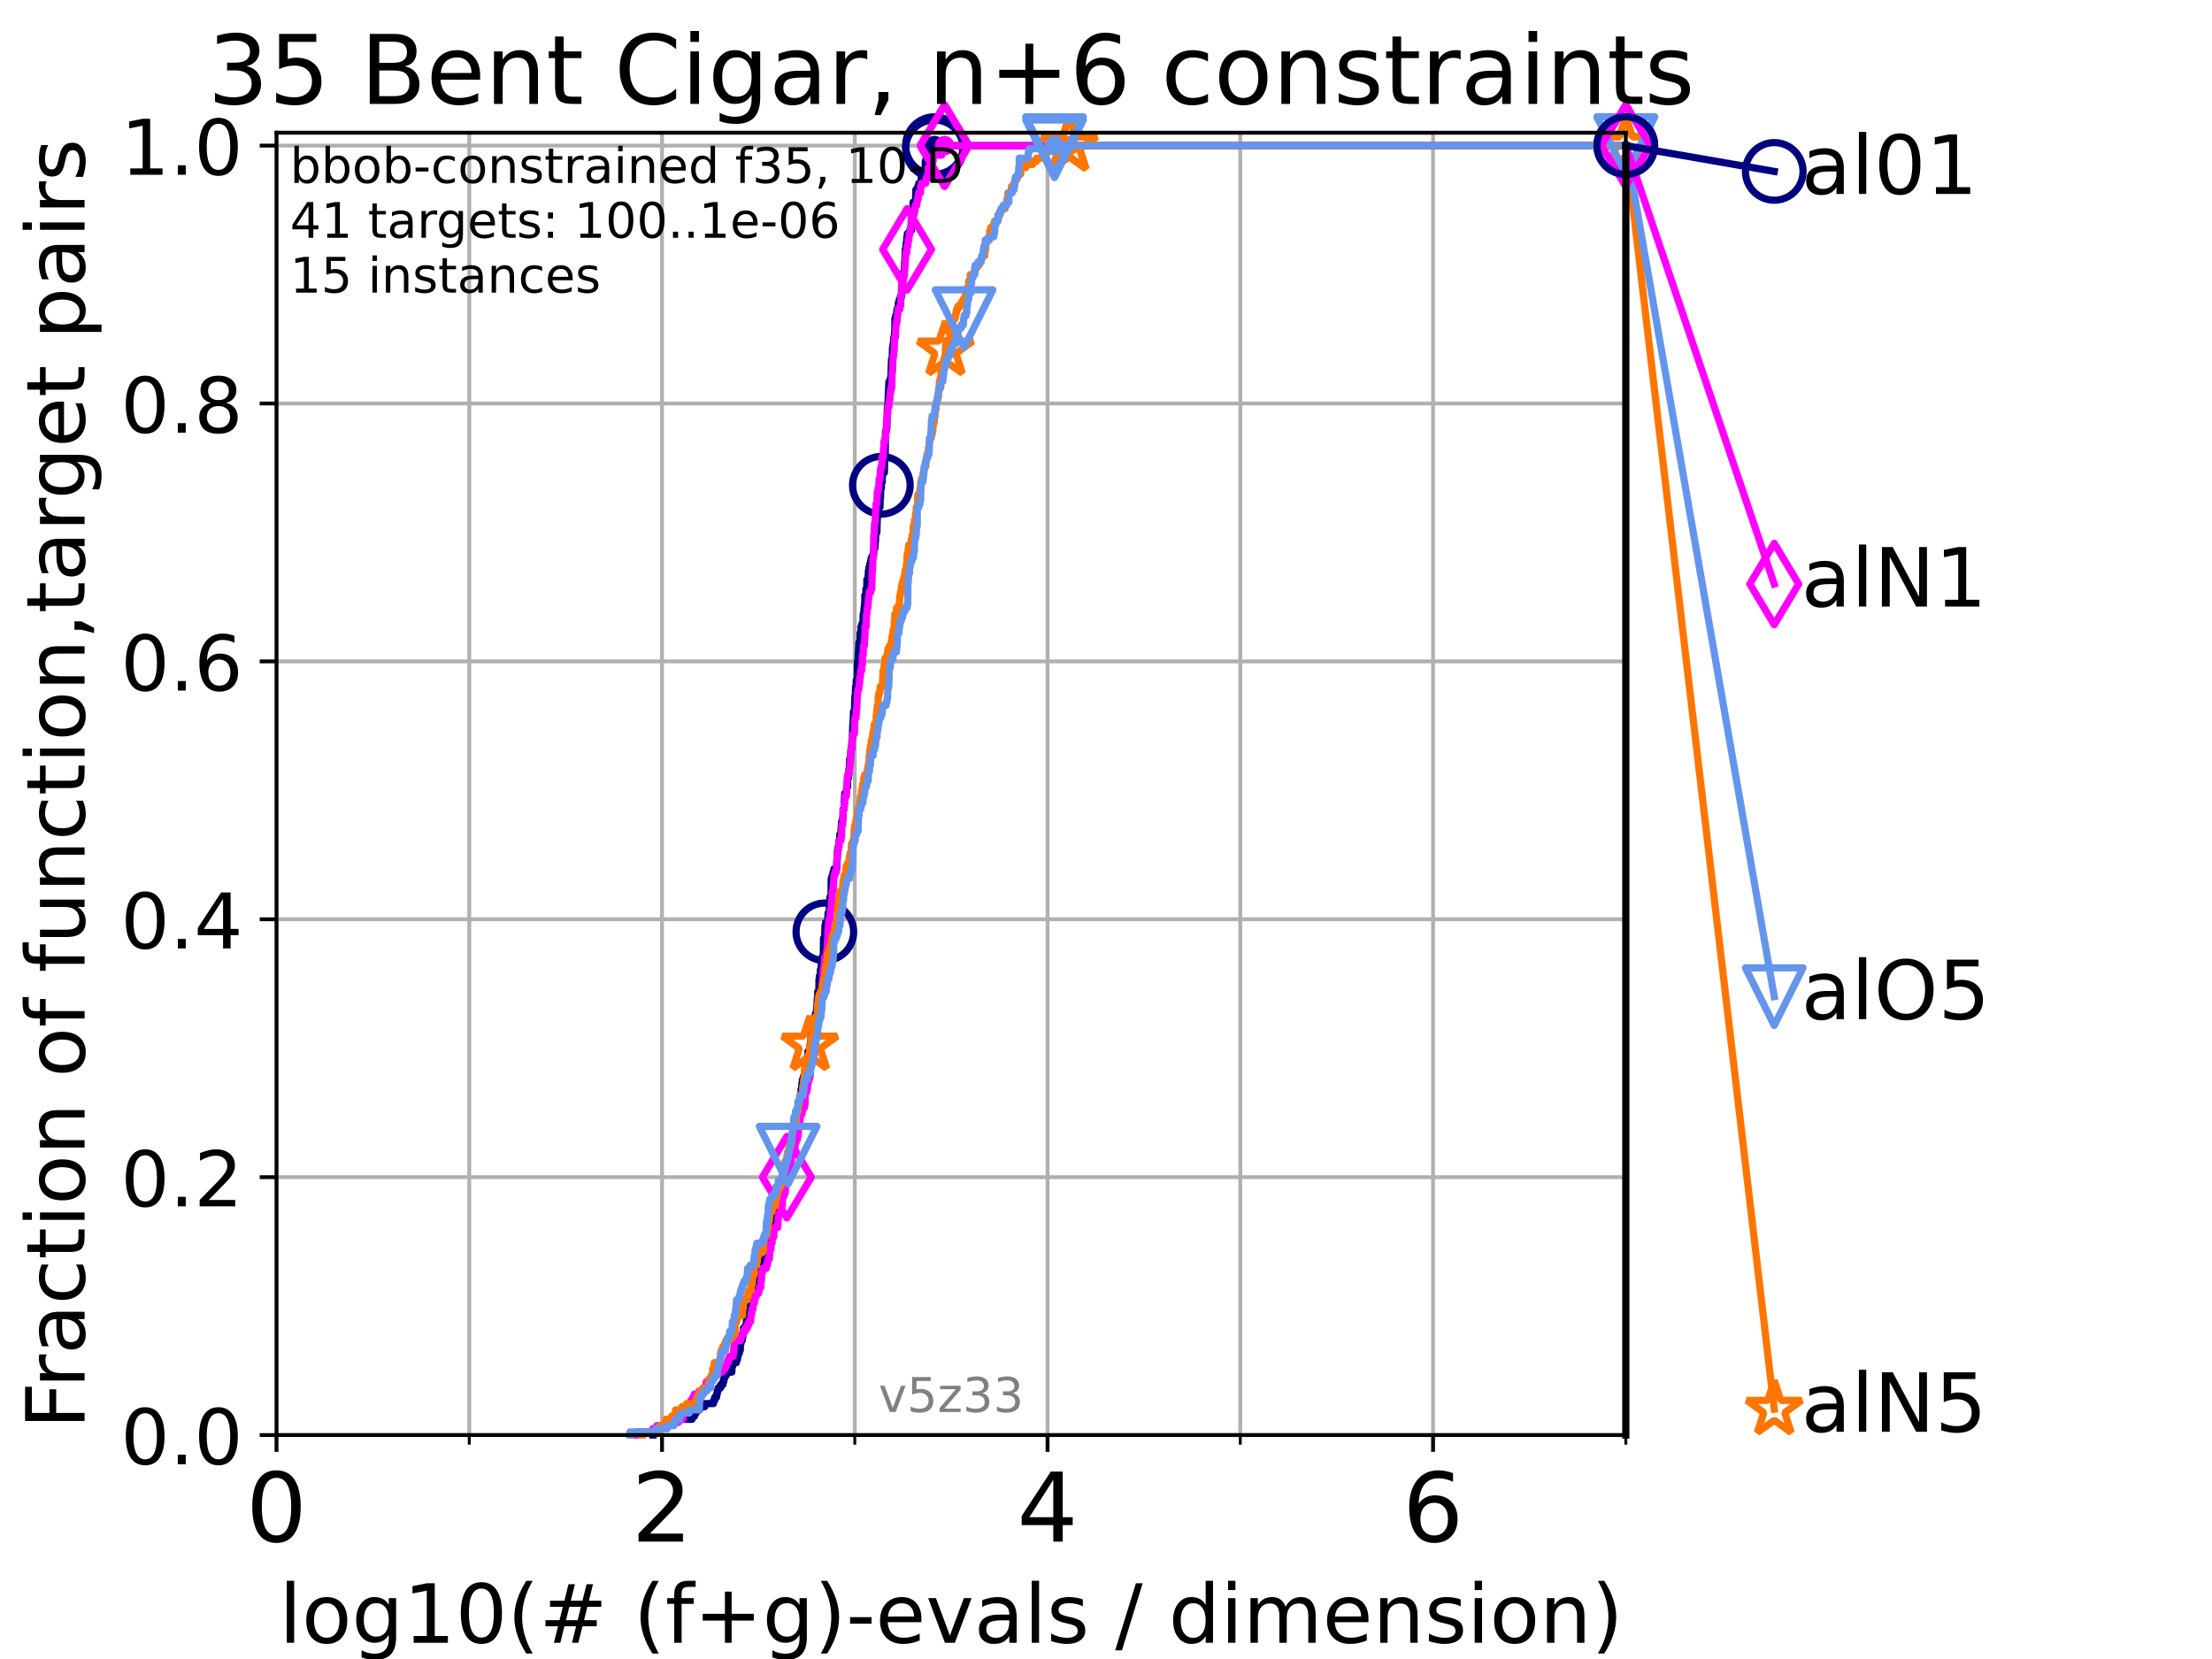 <?xml version="1.0" encoding="utf-8" standalone="no"?>
<!DOCTYPE svg PUBLIC "-//W3C//DTD SVG 1.1//EN"
  "http://www.w3.org/Graphics/SVG/1.1/DTD/svg11.dtd">
<!-- Created with matplotlib (https://matplotlib.org/) -->
<svg height="345.6pt" version="1.1" viewBox="0 0 460.8 345.6" width="460.8pt" xmlns="http://www.w3.org/2000/svg" xmlns:xlink="http://www.w3.org/1999/xlink">
 <defs>
  <style type="text/css">*{stroke-linecap:butt;stroke-linejoin:round;}</style>
 </defs>
 <g id="figure_1">
  <g id="patch_1">
   <path d="M 0 345.6 
L 460.8 345.6 
L 460.8 0 
L 0 0 
z
" style="fill:#ffffff;"/>
  </g>
  <g id="axes_1">
   <g id="patch_2">
    <path d="M 57.6 298.944 
L 338.688 298.944 
L 338.688 27.648 
L 57.6 27.648 
z
" style="fill:#ffffff;"/>
   </g>
   <g id="matplotlib.axis_1">
    <g id="xtick_1">
     <g id="line2d_1">
      <path clip-path="url(#peed9da995e)" d="M 57.6 298.944 
L 57.6 27.648 
" style="fill:none;stroke:#b0b0b0;stroke-linecap:square;stroke-width:0.8;"/>
     </g>
     <g id="line2d_2">
      <defs>
       <path d="M 0 0 
L 0 3.5 
" id="m8b79237fe0" style="stroke:#000000;stroke-width:0.8;"/>
      </defs>
      <g>
       <use style="stroke:#000000;stroke-width:0.8;" x="57.6" xlink:href="#m8b79237fe0" y="298.944"/>
      </g>
     </g>
     <g id="text_1">
      <!-- 0 -->
      <g transform="translate(51.237 321.141)scale(0.2 -0.2)">
       <defs>
        <path d="M 31.781 66.406 
Q 24.172 66.406 20.328 58.906 
Q 16.5 51.422 16.5 36.375 
Q 16.5 21.391 20.328 13.891 
Q 24.172 6.391 31.781 6.391 
Q 39.453 6.391 43.281 13.891 
Q 47.125 21.391 47.125 36.375 
Q 47.125 51.422 43.281 58.906 
Q 39.453 66.406 31.781 66.406 
z
M 31.781 74.219 
Q 44.047 74.219 50.516 64.516 
Q 56.984 54.828 56.984 36.375 
Q 56.984 17.969 50.516 8.266 
Q 44.047 -1.422 31.781 -1.422 
Q 19.531 -1.422 13.062 8.266 
Q 6.594 17.969 6.594 36.375 
Q 6.594 54.828 13.062 64.516 
Q 19.531 74.219 31.781 74.219 
z
" id="DejaVuSans-48"/>
       </defs>
       <use xlink:href="#DejaVuSans-48"/>
      </g>
     </g>
    </g>
    <g id="xtick_2">
     <g id="line2d_3">
      <path clip-path="url(#peed9da995e)" d="M 137.911 298.944 
L 137.911 27.648 
" style="fill:none;stroke:#b0b0b0;stroke-linecap:square;stroke-width:0.8;"/>
     </g>
     <g id="line2d_4">
      <g>
       <use style="stroke:#000000;stroke-width:0.8;" x="137.911" xlink:href="#m8b79237fe0" y="298.944"/>
      </g>
     </g>
     <g id="text_2">
      <!-- 2 -->
      <g transform="translate(131.548 321.141)scale(0.2 -0.2)">
       <defs>
        <path d="M 19.188 8.297 
L 53.609 8.297 
L 53.609 0 
L 7.328 0 
L 7.328 8.297 
Q 12.938 14.109 22.625 23.891 
Q 32.328 33.688 34.812 36.531 
Q 39.547 41.844 41.422 45.531 
Q 43.312 49.219 43.312 52.781 
Q 43.312 58.594 39.234 62.25 
Q 35.156 65.922 28.609 65.922 
Q 23.969 65.922 18.812 64.312 
Q 13.672 62.703 7.812 59.422 
L 7.812 69.391 
Q 13.766 71.781 18.938 73 
Q 24.125 74.219 28.422 74.219 
Q 39.75 74.219 46.484 68.547 
Q 53.219 62.891 53.219 53.422 
Q 53.219 48.922 51.531 44.891 
Q 49.859 40.875 45.406 35.406 
Q 44.188 33.984 37.641 27.219 
Q 31.109 20.453 19.188 8.297 
z
" id="DejaVuSans-50"/>
       </defs>
       <use xlink:href="#DejaVuSans-50"/>
      </g>
     </g>
    </g>
    <g id="xtick_3">
     <g id="line2d_5">
      <path clip-path="url(#peed9da995e)" d="M 218.222 298.944 
L 218.222 27.648 
" style="fill:none;stroke:#b0b0b0;stroke-linecap:square;stroke-width:0.8;"/>
     </g>
     <g id="line2d_6">
      <g>
       <use style="stroke:#000000;stroke-width:0.8;" x="218.222" xlink:href="#m8b79237fe0" y="298.944"/>
      </g>
     </g>
     <g id="text_3">
      <!-- 4 -->
      <g transform="translate(211.859 321.141)scale(0.2 -0.2)">
       <defs>
        <path d="M 37.797 64.312 
L 12.891 25.391 
L 37.797 25.391 
z
M 35.203 72.906 
L 47.609 72.906 
L 47.609 25.391 
L 58.016 25.391 
L 58.016 17.188 
L 47.609 17.188 
L 47.609 0 
L 37.797 0 
L 37.797 17.188 
L 4.891 17.188 
L 4.891 26.703 
z
" id="DejaVuSans-52"/>
       </defs>
       <use xlink:href="#DejaVuSans-52"/>
      </g>
     </g>
    </g>
    <g id="xtick_4">
     <g id="line2d_7">
      <path clip-path="url(#peed9da995e)" d="M 298.533 298.944 
L 298.533 27.648 
" style="fill:none;stroke:#b0b0b0;stroke-linecap:square;stroke-width:0.8;"/>
     </g>
     <g id="line2d_8">
      <g>
       <use style="stroke:#000000;stroke-width:0.8;" x="298.533" xlink:href="#m8b79237fe0" y="298.944"/>
      </g>
     </g>
     <g id="text_4">
      <!-- 6 -->
      <g transform="translate(292.17 321.141)scale(0.2 -0.2)">
       <defs>
        <path d="M 33.016 40.375 
Q 26.375 40.375 22.484 35.828 
Q 18.609 31.297 18.609 23.391 
Q 18.609 15.531 22.484 10.953 
Q 26.375 6.391 33.016 6.391 
Q 39.656 6.391 43.531 10.953 
Q 47.406 15.531 47.406 23.391 
Q 47.406 31.297 43.531 35.828 
Q 39.656 40.375 33.016 40.375 
z
M 52.594 71.297 
L 52.594 62.312 
Q 48.875 64.062 45.094 64.984 
Q 41.312 65.922 37.594 65.922 
Q 27.828 65.922 22.672 59.328 
Q 17.531 52.734 16.797 39.406 
Q 19.672 43.656 24.016 45.922 
Q 28.375 48.188 33.594 48.188 
Q 44.578 48.188 50.953 41.516 
Q 57.328 34.859 57.328 23.391 
Q 57.328 12.156 50.688 5.359 
Q 44.047 -1.422 33.016 -1.422 
Q 20.359 -1.422 13.672 8.266 
Q 6.984 17.969 6.984 36.375 
Q 6.984 53.656 15.188 63.938 
Q 23.391 74.219 37.203 74.219 
Q 40.922 74.219 44.703 73.484 
Q 48.484 72.75 52.594 71.297 
z
" id="DejaVuSans-54"/>
       </defs>
       <use xlink:href="#DejaVuSans-54"/>
      </g>
     </g>
    </g>
    <g id="xtick_5">
     <g id="line2d_9">
      <path clip-path="url(#peed9da995e)" d="M 97.755 298.944 
L 97.755 27.648 
" style="fill:none;stroke:#b0b0b0;stroke-linecap:square;stroke-width:0.8;"/>
     </g>
     <g id="line2d_10">
      <defs>
       <path d="M 0 0 
L 0 2 
" id="mb8a8cc2f02" style="stroke:#000000;stroke-width:0.6;"/>
      </defs>
      <g>
       <use style="stroke:#000000;stroke-width:0.6;" x="97.755" xlink:href="#mb8a8cc2f02" y="298.944"/>
      </g>
     </g>
    </g>
    <g id="xtick_6">
     <g id="line2d_11">
      <path clip-path="url(#peed9da995e)" d="M 178.066 298.944 
L 178.066 27.648 
" style="fill:none;stroke:#b0b0b0;stroke-linecap:square;stroke-width:0.8;"/>
     </g>
     <g id="line2d_12">
      <g>
       <use style="stroke:#000000;stroke-width:0.6;" x="178.066" xlink:href="#mb8a8cc2f02" y="298.944"/>
      </g>
     </g>
    </g>
    <g id="xtick_7">
     <g id="line2d_13">
      <path clip-path="url(#peed9da995e)" d="M 258.377 298.944 
L 258.377 27.648 
" style="fill:none;stroke:#b0b0b0;stroke-linecap:square;stroke-width:0.8;"/>
     </g>
     <g id="line2d_14">
      <g>
       <use style="stroke:#000000;stroke-width:0.6;" x="258.377" xlink:href="#mb8a8cc2f02" y="298.944"/>
      </g>
     </g>
    </g>
    <g id="xtick_8">
     <g id="line2d_15">
      <path clip-path="url(#peed9da995e)" d="M 338.688 298.944 
L 338.688 27.648 
" style="fill:none;stroke:#b0b0b0;stroke-linecap:square;stroke-width:0.8;"/>
     </g>
     <g id="line2d_16">
      <g>
       <use style="stroke:#000000;stroke-width:0.6;" x="338.688" xlink:href="#mb8a8cc2f02" y="298.944"/>
      </g>
     </g>
    </g>
    <g id="text_5">
     <!-- log10(# (f+g)-evals / dimension) -->
     <g transform="translate(58.145 342.218)scale(0.17 -0.17)">
      <defs>
       <path d="M 9.422 75.984 
L 18.406 75.984 
L 18.406 0 
L 9.422 0 
z
" id="DejaVuSans-108"/>
       <path d="M 30.609 48.391 
Q 23.391 48.391 19.188 42.75 
Q 14.984 37.109 14.984 27.297 
Q 14.984 17.484 19.156 11.844 
Q 23.344 6.203 30.609 6.203 
Q 37.797 6.203 41.984 11.859 
Q 46.188 17.531 46.188 27.297 
Q 46.188 37.016 41.984 42.703 
Q 37.797 48.391 30.609 48.391 
z
M 30.609 56 
Q 42.328 56 49.016 48.375 
Q 55.719 40.766 55.719 27.297 
Q 55.719 13.875 49.016 6.219 
Q 42.328 -1.422 30.609 -1.422 
Q 18.844 -1.422 12.172 6.219 
Q 5.516 13.875 5.516 27.297 
Q 5.516 40.766 12.172 48.375 
Q 18.844 56 30.609 56 
z
" id="DejaVuSans-111"/>
       <path d="M 45.406 27.984 
Q 45.406 37.75 41.375 43.109 
Q 37.359 48.484 30.078 48.484 
Q 22.859 48.484 18.828 43.109 
Q 14.797 37.75 14.797 27.984 
Q 14.797 18.266 18.828 12.891 
Q 22.859 7.516 30.078 7.516 
Q 37.359 7.516 41.375 12.891 
Q 45.406 18.266 45.406 27.984 
z
M 54.391 6.781 
Q 54.391 -7.172 48.188 -13.984 
Q 42 -20.797 29.203 -20.797 
Q 24.469 -20.797 20.266 -20.094 
Q 16.062 -19.391 12.109 -17.922 
L 12.109 -9.188 
Q 16.062 -11.328 19.922 -12.344 
Q 23.781 -13.375 27.781 -13.375 
Q 36.625 -13.375 41.016 -8.766 
Q 45.406 -4.156 45.406 5.172 
L 45.406 9.625 
Q 42.625 4.781 38.281 2.391 
Q 33.938 0 27.875 0 
Q 17.828 0 11.672 7.656 
Q 5.516 15.328 5.516 27.984 
Q 5.516 40.672 11.672 48.328 
Q 17.828 56 27.875 56 
Q 33.938 56 38.281 53.609 
Q 42.625 51.219 45.406 46.391 
L 45.406 54.688 
L 54.391 54.688 
z
" id="DejaVuSans-103"/>
       <path d="M 12.406 8.297 
L 28.516 8.297 
L 28.516 63.922 
L 10.984 60.406 
L 10.984 69.391 
L 28.422 72.906 
L 38.281 72.906 
L 38.281 8.297 
L 54.391 8.297 
L 54.391 0 
L 12.406 0 
z
" id="DejaVuSans-49"/>
       <path d="M 31 75.875 
Q 24.469 64.656 21.281 53.656 
Q 18.109 42.672 18.109 31.391 
Q 18.109 20.125 21.312 9.062 
Q 24.516 -2 31 -13.188 
L 23.188 -13.188 
Q 15.875 -1.703 12.234 9.375 
Q 8.594 20.453 8.594 31.391 
Q 8.594 42.281 12.203 53.312 
Q 15.828 64.359 23.188 75.875 
z
" id="DejaVuSans-40"/>
       <path d="M 51.125 44 
L 36.922 44 
L 32.812 27.688 
L 47.125 27.688 
z
M 43.797 71.781 
L 38.719 51.516 
L 52.984 51.516 
L 58.109 71.781 
L 65.922 71.781 
L 60.891 51.516 
L 76.125 51.516 
L 76.125 44 
L 58.984 44 
L 54.984 27.688 
L 70.516 27.688 
L 70.516 20.219 
L 53.078 20.219 
L 48 0 
L 40.188 0 
L 45.219 20.219 
L 30.906 20.219 
L 25.875 0 
L 18.016 0 
L 23.094 20.219 
L 7.719 20.219 
L 7.719 27.688 
L 24.906 27.688 
L 29 44 
L 13.281 44 
L 13.281 51.516 
L 30.906 51.516 
L 35.891 71.781 
z
" id="DejaVuSans-35"/>
       <path id="DejaVuSans-32"/>
       <path d="M 37.109 75.984 
L 37.109 68.5 
L 28.516 68.5 
Q 23.688 68.5 21.797 66.547 
Q 19.922 64.594 19.922 59.516 
L 19.922 54.688 
L 34.719 54.688 
L 34.719 47.703 
L 19.922 47.703 
L 19.922 0 
L 10.891 0 
L 10.891 47.703 
L 2.297 47.703 
L 2.297 54.688 
L 10.891 54.688 
L 10.891 58.5 
Q 10.891 67.625 15.141 71.797 
Q 19.391 75.984 28.609 75.984 
z
" id="DejaVuSans-102"/>
       <path d="M 46 62.703 
L 46 35.5 
L 73.188 35.5 
L 73.188 27.203 
L 46 27.203 
L 46 0 
L 37.797 0 
L 37.797 27.203 
L 10.594 27.203 
L 10.594 35.5 
L 37.797 35.5 
L 37.797 62.703 
z
" id="DejaVuSans-43"/>
       <path d="M 8.016 75.875 
L 15.828 75.875 
Q 23.141 64.359 26.781 53.312 
Q 30.422 42.281 30.422 31.391 
Q 30.422 20.453 26.781 9.375 
Q 23.141 -1.703 15.828 -13.188 
L 8.016 -13.188 
Q 14.5 -2 17.703 9.062 
Q 20.906 20.125 20.906 31.391 
Q 20.906 42.672 17.703 53.656 
Q 14.5 64.656 8.016 75.875 
z
" id="DejaVuSans-41"/>
       <path d="M 4.891 31.391 
L 31.203 31.391 
L 31.203 23.391 
L 4.891 23.391 
z
" id="DejaVuSans-45"/>
       <path d="M 56.203 29.594 
L 56.203 25.203 
L 14.891 25.203 
Q 15.484 15.922 20.484 11.062 
Q 25.484 6.203 34.422 6.203 
Q 39.594 6.203 44.453 7.469 
Q 49.312 8.734 54.109 11.281 
L 54.109 2.781 
Q 49.266 0.734 44.188 -0.344 
Q 39.109 -1.422 33.891 -1.422 
Q 20.797 -1.422 13.156 6.188 
Q 5.516 13.812 5.516 26.812 
Q 5.516 40.234 12.766 48.109 
Q 20.016 56 32.328 56 
Q 43.359 56 49.781 48.891 
Q 56.203 41.797 56.203 29.594 
z
M 47.219 32.234 
Q 47.125 39.594 43.094 43.984 
Q 39.062 48.391 32.422 48.391 
Q 24.906 48.391 20.391 44.141 
Q 15.875 39.891 15.188 32.172 
z
" id="DejaVuSans-101"/>
       <path d="M 2.984 54.688 
L 12.5 54.688 
L 29.594 8.797 
L 46.688 54.688 
L 56.203 54.688 
L 35.688 0 
L 23.484 0 
z
" id="DejaVuSans-118"/>
       <path d="M 34.281 27.484 
Q 23.391 27.484 19.188 25 
Q 14.984 22.516 14.984 16.5 
Q 14.984 11.719 18.141 8.906 
Q 21.297 6.109 26.703 6.109 
Q 34.188 6.109 38.703 11.406 
Q 43.219 16.703 43.219 25.484 
L 43.219 27.484 
z
M 52.203 31.203 
L 52.203 0 
L 43.219 0 
L 43.219 8.297 
Q 40.141 3.328 35.547 0.953 
Q 30.953 -1.422 24.312 -1.422 
Q 15.922 -1.422 10.953 3.297 
Q 6 8.016 6 15.922 
Q 6 25.141 12.172 29.828 
Q 18.359 34.516 30.609 34.516 
L 43.219 34.516 
L 43.219 35.406 
Q 43.219 41.609 39.141 45 
Q 35.062 48.391 27.688 48.391 
Q 23 48.391 18.547 47.266 
Q 14.109 46.141 10.016 43.891 
L 10.016 52.203 
Q 14.938 54.109 19.578 55.047 
Q 24.219 56 28.609 56 
Q 40.484 56 46.344 49.844 
Q 52.203 43.703 52.203 31.203 
z
" id="DejaVuSans-97"/>
       <path d="M 44.281 53.078 
L 44.281 44.578 
Q 40.484 46.531 36.375 47.5 
Q 32.281 48.484 27.875 48.484 
Q 21.188 48.484 17.844 46.438 
Q 14.5 44.391 14.5 40.281 
Q 14.5 37.156 16.891 35.375 
Q 19.281 33.594 26.516 31.984 
L 29.594 31.297 
Q 39.156 29.25 43.188 25.516 
Q 47.219 21.781 47.219 15.094 
Q 47.219 7.469 41.188 3.016 
Q 35.156 -1.422 24.609 -1.422 
Q 20.219 -1.422 15.453 -0.562 
Q 10.688 0.297 5.422 2 
L 5.422 11.281 
Q 10.406 8.688 15.234 7.391 
Q 20.062 6.109 24.812 6.109 
Q 31.156 6.109 34.562 8.281 
Q 37.984 10.453 37.984 14.406 
Q 37.984 18.062 35.516 20.016 
Q 33.062 21.969 24.703 23.781 
L 21.578 24.516 
Q 13.234 26.266 9.516 29.906 
Q 5.812 33.547 5.812 39.891 
Q 5.812 47.609 11.281 51.797 
Q 16.75 56 26.812 56 
Q 31.781 56 36.172 55.266 
Q 40.578 54.547 44.281 53.078 
z
" id="DejaVuSans-115"/>
       <path d="M 25.391 72.906 
L 33.688 72.906 
L 8.297 -9.281 
L 0 -9.281 
z
" id="DejaVuSans-47"/>
       <path d="M 45.406 46.391 
L 45.406 75.984 
L 54.391 75.984 
L 54.391 0 
L 45.406 0 
L 45.406 8.203 
Q 42.578 3.328 38.25 0.953 
Q 33.938 -1.422 27.875 -1.422 
Q 17.969 -1.422 11.734 6.484 
Q 5.516 14.406 5.516 27.297 
Q 5.516 40.188 11.734 48.094 
Q 17.969 56 27.875 56 
Q 33.938 56 38.25 53.625 
Q 42.578 51.266 45.406 46.391 
z
M 14.797 27.297 
Q 14.797 17.391 18.875 11.75 
Q 22.953 6.109 30.078 6.109 
Q 37.203 6.109 41.297 11.75 
Q 45.406 17.391 45.406 27.297 
Q 45.406 37.203 41.297 42.844 
Q 37.203 48.484 30.078 48.484 
Q 22.953 48.484 18.875 42.844 
Q 14.797 37.203 14.797 27.297 
z
" id="DejaVuSans-100"/>
       <path d="M 9.422 54.688 
L 18.406 54.688 
L 18.406 0 
L 9.422 0 
z
M 9.422 75.984 
L 18.406 75.984 
L 18.406 64.594 
L 9.422 64.594 
z
" id="DejaVuSans-105"/>
       <path d="M 52 44.188 
Q 55.375 50.25 60.062 53.125 
Q 64.75 56 71.094 56 
Q 79.641 56 84.281 50.016 
Q 88.922 44.047 88.922 33.016 
L 88.922 0 
L 79.891 0 
L 79.891 32.719 
Q 79.891 40.578 77.094 44.375 
Q 74.312 48.188 68.609 48.188 
Q 61.625 48.188 57.562 43.547 
Q 53.516 38.922 53.516 30.906 
L 53.516 0 
L 44.484 0 
L 44.484 32.719 
Q 44.484 40.625 41.703 44.406 
Q 38.922 48.188 33.109 48.188 
Q 26.219 48.188 22.156 43.531 
Q 18.109 38.875 18.109 30.906 
L 18.109 0 
L 9.078 0 
L 9.078 54.688 
L 18.109 54.688 
L 18.109 46.188 
Q 21.188 51.219 25.484 53.609 
Q 29.781 56 35.688 56 
Q 41.656 56 45.828 52.969 
Q 50 49.953 52 44.188 
z
" id="DejaVuSans-109"/>
       <path d="M 54.891 33.016 
L 54.891 0 
L 45.906 0 
L 45.906 32.719 
Q 45.906 40.484 42.875 44.328 
Q 39.844 48.188 33.797 48.188 
Q 26.516 48.188 22.312 43.547 
Q 18.109 38.922 18.109 30.906 
L 18.109 0 
L 9.078 0 
L 9.078 54.688 
L 18.109 54.688 
L 18.109 46.188 
Q 21.344 51.125 25.703 53.562 
Q 30.078 56 35.797 56 
Q 45.219 56 50.047 50.172 
Q 54.891 44.344 54.891 33.016 
z
" id="DejaVuSans-110"/>
      </defs>
      <use xlink:href="#DejaVuSans-108"/>
      <use x="27.783" xlink:href="#DejaVuSans-111"/>
      <use x="88.965" xlink:href="#DejaVuSans-103"/>
      <use x="152.441" xlink:href="#DejaVuSans-49"/>
      <use x="216.064" xlink:href="#DejaVuSans-48"/>
      <use x="279.688" xlink:href="#DejaVuSans-40"/>
      <use x="318.701" xlink:href="#DejaVuSans-35"/>
      <use x="402.49" xlink:href="#DejaVuSans-32"/>
      <use x="434.277" xlink:href="#DejaVuSans-40"/>
      <use x="473.291" xlink:href="#DejaVuSans-102"/>
      <use x="508.496" xlink:href="#DejaVuSans-43"/>
      <use x="592.285" xlink:href="#DejaVuSans-103"/>
      <use x="655.762" xlink:href="#DejaVuSans-41"/>
      <use x="694.775" xlink:href="#DejaVuSans-45"/>
      <use x="730.859" xlink:href="#DejaVuSans-101"/>
      <use x="792.383" xlink:href="#DejaVuSans-118"/>
      <use x="851.562" xlink:href="#DejaVuSans-97"/>
      <use x="912.842" xlink:href="#DejaVuSans-108"/>
      <use x="940.625" xlink:href="#DejaVuSans-115"/>
      <use x="992.725" xlink:href="#DejaVuSans-32"/>
      <use x="1024.512" xlink:href="#DejaVuSans-47"/>
      <use x="1058.203" xlink:href="#DejaVuSans-32"/>
      <use x="1089.99" xlink:href="#DejaVuSans-100"/>
      <use x="1153.467" xlink:href="#DejaVuSans-105"/>
      <use x="1181.25" xlink:href="#DejaVuSans-109"/>
      <use x="1278.662" xlink:href="#DejaVuSans-101"/>
      <use x="1340.186" xlink:href="#DejaVuSans-110"/>
      <use x="1403.564" xlink:href="#DejaVuSans-115"/>
      <use x="1455.664" xlink:href="#DejaVuSans-105"/>
      <use x="1483.447" xlink:href="#DejaVuSans-111"/>
      <use x="1544.629" xlink:href="#DejaVuSans-110"/>
      <use x="1608.008" xlink:href="#DejaVuSans-41"/>
     </g>
    </g>
   </g>
   <g id="matplotlib.axis_2">
    <g id="ytick_1">
     <g id="line2d_17">
      <path clip-path="url(#peed9da995e)" d="M 57.6 298.944 
L 338.688 298.944 
" style="fill:none;stroke:#b0b0b0;stroke-linecap:square;stroke-width:0.8;"/>
     </g>
     <g id="line2d_18">
      <defs>
       <path d="M 0 0 
L -3.5 0 
" id="mbe7c0c1c78" style="stroke:#000000;stroke-width:0.8;"/>
      </defs>
      <g>
       <use style="stroke:#000000;stroke-width:0.8;" x="57.6" xlink:href="#mbe7c0c1c78" y="298.944"/>
      </g>
     </g>
     <g id="text_6">
      <!-- 0.0 -->
      <g transform="translate(25.155 305.023)scale(0.16 -0.16)">
       <defs>
        <path d="M 10.688 12.406 
L 21 12.406 
L 21 0 
L 10.688 0 
z
" id="DejaVuSans-46"/>
       </defs>
       <use xlink:href="#DejaVuSans-48"/>
       <use x="63.623" xlink:href="#DejaVuSans-46"/>
       <use x="95.41" xlink:href="#DejaVuSans-48"/>
      </g>
     </g>
    </g>
    <g id="ytick_2">
     <g id="line2d_19">
      <path clip-path="url(#peed9da995e)" d="M 57.6 245.222 
L 338.688 245.222 
" style="fill:none;stroke:#b0b0b0;stroke-linecap:square;stroke-width:0.8;"/>
     </g>
     <g id="line2d_20">
      <g>
       <use style="stroke:#000000;stroke-width:0.8;" x="57.6" xlink:href="#mbe7c0c1c78" y="245.222"/>
      </g>
     </g>
     <g id="text_7">
      <!-- 0.2 -->
      <g transform="translate(25.155 251.301)scale(0.16 -0.16)">
       <use xlink:href="#DejaVuSans-48"/>
       <use x="63.623" xlink:href="#DejaVuSans-46"/>
       <use x="95.41" xlink:href="#DejaVuSans-50"/>
      </g>
     </g>
    </g>
    <g id="ytick_3">
     <g id="line2d_21">
      <path clip-path="url(#peed9da995e)" d="M 57.6 191.5 
L 338.688 191.5 
" style="fill:none;stroke:#b0b0b0;stroke-linecap:square;stroke-width:0.8;"/>
     </g>
     <g id="line2d_22">
      <g>
       <use style="stroke:#000000;stroke-width:0.8;" x="57.6" xlink:href="#mbe7c0c1c78" y="191.5"/>
      </g>
     </g>
     <g id="text_8">
      <!-- 0.4 -->
      <g transform="translate(25.155 197.579)scale(0.16 -0.16)">
       <use xlink:href="#DejaVuSans-48"/>
       <use x="63.623" xlink:href="#DejaVuSans-46"/>
       <use x="95.41" xlink:href="#DejaVuSans-52"/>
      </g>
     </g>
    </g>
    <g id="ytick_4">
     <g id="line2d_23">
      <path clip-path="url(#peed9da995e)" d="M 57.6 137.778 
L 338.688 137.778 
" style="fill:none;stroke:#b0b0b0;stroke-linecap:square;stroke-width:0.8;"/>
     </g>
     <g id="line2d_24">
      <g>
       <use style="stroke:#000000;stroke-width:0.8;" x="57.6" xlink:href="#mbe7c0c1c78" y="137.778"/>
      </g>
     </g>
     <g id="text_9">
      <!-- 0.6 -->
      <g transform="translate(25.155 143.857)scale(0.16 -0.16)">
       <use xlink:href="#DejaVuSans-48"/>
       <use x="63.623" xlink:href="#DejaVuSans-46"/>
       <use x="95.41" xlink:href="#DejaVuSans-54"/>
      </g>
     </g>
    </g>
    <g id="ytick_5">
     <g id="line2d_25">
      <path clip-path="url(#peed9da995e)" d="M 57.6 84.056 
L 338.688 84.056 
" style="fill:none;stroke:#b0b0b0;stroke-linecap:square;stroke-width:0.8;"/>
     </g>
     <g id="line2d_26">
      <g>
       <use style="stroke:#000000;stroke-width:0.8;" x="57.6" xlink:href="#mbe7c0c1c78" y="84.056"/>
      </g>
     </g>
     <g id="text_10">
      <!-- 0.8 -->
      <g transform="translate(25.155 90.135)scale(0.16 -0.16)">
       <defs>
        <path d="M 31.781 34.625 
Q 24.75 34.625 20.719 30.859 
Q 16.703 27.094 16.703 20.516 
Q 16.703 13.922 20.719 10.156 
Q 24.75 6.391 31.781 6.391 
Q 38.812 6.391 42.859 10.172 
Q 46.922 13.969 46.922 20.516 
Q 46.922 27.094 42.891 30.859 
Q 38.875 34.625 31.781 34.625 
z
M 21.922 38.812 
Q 15.578 40.375 12.031 44.719 
Q 8.5 49.078 8.5 55.328 
Q 8.5 64.062 14.719 69.141 
Q 20.953 74.219 31.781 74.219 
Q 42.672 74.219 48.875 69.141 
Q 55.078 64.062 55.078 55.328 
Q 55.078 49.078 51.531 44.719 
Q 48 40.375 41.703 38.812 
Q 48.828 37.156 52.797 32.312 
Q 56.781 27.484 56.781 20.516 
Q 56.781 9.906 50.312 4.234 
Q 43.844 -1.422 31.781 -1.422 
Q 19.734 -1.422 13.25 4.234 
Q 6.781 9.906 6.781 20.516 
Q 6.781 27.484 10.781 32.312 
Q 14.797 37.156 21.922 38.812 
z
M 18.312 54.391 
Q 18.312 48.734 21.844 45.562 
Q 25.391 42.391 31.781 42.391 
Q 38.141 42.391 41.719 45.562 
Q 45.312 48.734 45.312 54.391 
Q 45.312 60.062 41.719 63.234 
Q 38.141 66.406 31.781 66.406 
Q 25.391 66.406 21.844 63.234 
Q 18.312 60.062 18.312 54.391 
z
" id="DejaVuSans-56"/>
       </defs>
       <use xlink:href="#DejaVuSans-48"/>
       <use x="63.623" xlink:href="#DejaVuSans-46"/>
       <use x="95.41" xlink:href="#DejaVuSans-56"/>
      </g>
     </g>
    </g>
    <g id="ytick_6">
     <g id="line2d_27">
      <path clip-path="url(#peed9da995e)" d="M 57.6 30.334 
L 338.688 30.334 
" style="fill:none;stroke:#b0b0b0;stroke-linecap:square;stroke-width:0.8;"/>
     </g>
     <g id="line2d_28">
      <g>
       <use style="stroke:#000000;stroke-width:0.8;" x="57.6" xlink:href="#mbe7c0c1c78" y="30.334"/>
      </g>
     </g>
     <g id="text_11">
      <!-- 1.0 -->
      <g transform="translate(25.155 36.413)scale(0.16 -0.16)">
       <use xlink:href="#DejaVuSans-49"/>
       <use x="63.623" xlink:href="#DejaVuSans-46"/>
       <use x="95.41" xlink:href="#DejaVuSans-48"/>
      </g>
     </g>
    </g>
    <g id="text_12">
     <!-- Fraction of function,target pairs -->
     <g transform="translate(17.62 297.681)rotate(-90)scale(0.17 -0.17)">
      <defs>
       <path d="M 9.812 72.906 
L 51.703 72.906 
L 51.703 64.594 
L 19.672 64.594 
L 19.672 43.109 
L 48.578 43.109 
L 48.578 34.812 
L 19.672 34.812 
L 19.672 0 
L 9.812 0 
z
" id="DejaVuSans-70"/>
       <path d="M 41.109 46.297 
Q 39.594 47.172 37.812 47.578 
Q 36.031 48 33.891 48 
Q 26.266 48 22.188 43.047 
Q 18.109 38.094 18.109 28.812 
L 18.109 0 
L 9.078 0 
L 9.078 54.688 
L 18.109 54.688 
L 18.109 46.188 
Q 20.953 51.172 25.484 53.578 
Q 30.031 56 36.531 56 
Q 37.453 56 38.578 55.875 
Q 39.703 55.766 41.062 55.516 
z
" id="DejaVuSans-114"/>
       <path d="M 48.781 52.594 
L 48.781 44.188 
Q 44.969 46.297 41.141 47.344 
Q 37.312 48.391 33.406 48.391 
Q 24.656 48.391 19.812 42.844 
Q 14.984 37.312 14.984 27.297 
Q 14.984 17.281 19.812 11.734 
Q 24.656 6.203 33.406 6.203 
Q 37.312 6.203 41.141 7.25 
Q 44.969 8.297 48.781 10.406 
L 48.781 2.094 
Q 45.016 0.344 40.984 -0.531 
Q 36.969 -1.422 32.422 -1.422 
Q 20.062 -1.422 12.781 6.344 
Q 5.516 14.109 5.516 27.297 
Q 5.516 40.672 12.859 48.328 
Q 20.219 56 33.016 56 
Q 37.156 56 41.109 55.141 
Q 45.062 54.297 48.781 52.594 
z
" id="DejaVuSans-99"/>
       <path d="M 18.312 70.219 
L 18.312 54.688 
L 36.812 54.688 
L 36.812 47.703 
L 18.312 47.703 
L 18.312 18.016 
Q 18.312 11.328 20.141 9.422 
Q 21.969 7.516 27.594 7.516 
L 36.812 7.516 
L 36.812 0 
L 27.594 0 
Q 17.188 0 13.234 3.875 
Q 9.281 7.766 9.281 18.016 
L 9.281 47.703 
L 2.688 47.703 
L 2.688 54.688 
L 9.281 54.688 
L 9.281 70.219 
z
" id="DejaVuSans-116"/>
       <path d="M 8.5 21.578 
L 8.5 54.688 
L 17.484 54.688 
L 17.484 21.922 
Q 17.484 14.156 20.5 10.266 
Q 23.531 6.391 29.594 6.391 
Q 36.859 6.391 41.078 11.031 
Q 45.312 15.672 45.312 23.688 
L 45.312 54.688 
L 54.297 54.688 
L 54.297 0 
L 45.312 0 
L 45.312 8.406 
Q 42.047 3.422 37.719 1 
Q 33.406 -1.422 27.688 -1.422 
Q 18.266 -1.422 13.375 4.438 
Q 8.5 10.297 8.5 21.578 
z
M 31.109 56 
z
" id="DejaVuSans-117"/>
       <path d="M 11.719 12.406 
L 22.016 12.406 
L 22.016 4 
L 14.016 -11.625 
L 7.719 -11.625 
L 11.719 4 
z
" id="DejaVuSans-44"/>
       <path d="M 18.109 8.203 
L 18.109 -20.797 
L 9.078 -20.797 
L 9.078 54.688 
L 18.109 54.688 
L 18.109 46.391 
Q 20.953 51.266 25.266 53.625 
Q 29.594 56 35.594 56 
Q 45.562 56 51.781 48.094 
Q 58.016 40.188 58.016 27.297 
Q 58.016 14.406 51.781 6.484 
Q 45.562 -1.422 35.594 -1.422 
Q 29.594 -1.422 25.266 0.953 
Q 20.953 3.328 18.109 8.203 
z
M 48.688 27.297 
Q 48.688 37.203 44.609 42.844 
Q 40.531 48.484 33.406 48.484 
Q 26.266 48.484 22.188 42.844 
Q 18.109 37.203 18.109 27.297 
Q 18.109 17.391 22.188 11.75 
Q 26.266 6.109 33.406 6.109 
Q 40.531 6.109 44.609 11.75 
Q 48.688 17.391 48.688 27.297 
z
" id="DejaVuSans-112"/>
      </defs>
      <use xlink:href="#DejaVuSans-70"/>
      <use x="50.27" xlink:href="#DejaVuSans-114"/>
      <use x="91.383" xlink:href="#DejaVuSans-97"/>
      <use x="152.662" xlink:href="#DejaVuSans-99"/>
      <use x="207.643" xlink:href="#DejaVuSans-116"/>
      <use x="246.852" xlink:href="#DejaVuSans-105"/>
      <use x="274.635" xlink:href="#DejaVuSans-111"/>
      <use x="335.816" xlink:href="#DejaVuSans-110"/>
      <use x="399.195" xlink:href="#DejaVuSans-32"/>
      <use x="430.982" xlink:href="#DejaVuSans-111"/>
      <use x="492.164" xlink:href="#DejaVuSans-102"/>
      <use x="527.369" xlink:href="#DejaVuSans-32"/>
      <use x="559.156" xlink:href="#DejaVuSans-102"/>
      <use x="594.361" xlink:href="#DejaVuSans-117"/>
      <use x="657.74" xlink:href="#DejaVuSans-110"/>
      <use x="721.119" xlink:href="#DejaVuSans-99"/>
      <use x="776.1" xlink:href="#DejaVuSans-116"/>
      <use x="815.309" xlink:href="#DejaVuSans-105"/>
      <use x="843.092" xlink:href="#DejaVuSans-111"/>
      <use x="904.273" xlink:href="#DejaVuSans-110"/>
      <use x="967.652" xlink:href="#DejaVuSans-44"/>
      <use x="999.439" xlink:href="#DejaVuSans-116"/>
      <use x="1038.648" xlink:href="#DejaVuSans-97"/>
      <use x="1099.928" xlink:href="#DejaVuSans-114"/>
      <use x="1139.291" xlink:href="#DejaVuSans-103"/>
      <use x="1202.768" xlink:href="#DejaVuSans-101"/>
      <use x="1264.291" xlink:href="#DejaVuSans-116"/>
      <use x="1303.5" xlink:href="#DejaVuSans-32"/>
      <use x="1335.287" xlink:href="#DejaVuSans-112"/>
      <use x="1398.764" xlink:href="#DejaVuSans-97"/>
      <use x="1460.043" xlink:href="#DejaVuSans-105"/>
      <use x="1487.826" xlink:href="#DejaVuSans-114"/>
      <use x="1528.939" xlink:href="#DejaVuSans-115"/>
     </g>
    </g>
   </g>
   <g id="line2d_29">
    <defs>
     <path d="M 0 1.5 
C 0.398 1.5 0.779 1.342 1.061 1.061 
C 1.342 0.779 1.5 0.398 1.5 0 
C 1.5 -0.398 1.342 -0.779 1.061 -1.061 
C 0.779 -1.342 0.398 -1.5 0 -1.5 
C -0.398 -1.5 -0.779 -1.342 -1.061 -1.061 
C -1.342 -0.779 -1.5 -0.398 -1.5 0 
C -1.5 0.398 -1.342 0.779 -1.061 1.061 
C -0.779 1.342 -0.398 1.5 0 1.5 
z
" id="m36b18c1ddb" style="stroke:#000080;"/>
    </defs>
    <g>
     <use style="fill:#000080;stroke:#000080;" x="194.664" xlink:href="#m36b18c1ddb" y="30.334"/>
     <use style="fill:#000080;stroke:#000080;" x="194.664" xlink:href="#m36b18c1ddb" y="30.334"/>
    </g>
   </g>
   <g id="line2d_30">
    <path d="M 136.035 298.944 
L 136.035 298.289 
L 136.495 298.289 
L 136.495 297.634 
L 137.665 297.634 
L 137.665 296.979 
L 139.188 296.979 
L 139.188 296.323 
L 139.762 296.323 
L 139.762 295.668 
L 144.173 295.668 
L 144.173 295.013 
L 144.701 295.013 
L 144.701 294.358 
L 145.028 294.358 
L 145.028 293.703 
L 145.755 293.703 
L 145.755 293.048 
L 146.812 293.048 
L 146.812 292.393 
L 148.62 292.393 
L 148.62 291.737 
L 148.883 291.737 
L 148.883 291.082 
L 149.269 291.082 
L 149.269 290.427 
L 149.414 290.427 
L 149.414 289.772 
L 149.593 289.772 
L 149.593 289.117 
L 150.12 289.117 
L 150.12 288.462 
L 150.599 288.462 
L 150.599 287.807 
L 150.783 287.807 
L 150.783 287.151 
L 150.966 287.151 
L 150.966 286.496 
L 151.309 286.496 
L 151.309 285.841 
L 152.451 285.841 
L 152.512 284.531 
L 152.662 284.531 
L 152.662 283.876 
L 153.395 283.876 
L 153.395 283.22 
L 153.637 283.22 
L 153.637 282.565 
L 153.764 282.565 
L 153.764 281.91 
L 154.029 281.91 
L 154.029 281.255 
L 154.222 281.255 
L 154.249 279.945 
L 154.358 279.945 
L 154.358 279.29 
L 154.601 279.29 
L 154.601 278.634 
L 154.735 278.634 
L 154.841 276.669 
L 155.323 276.669 
L 155.323 276.014 
L 155.463 276.014 
L 155.502 274.704 
L 155.842 274.704 
L 155.854 273.393 
L 156.236 273.393 
L 156.273 272.083 
L 156.37 272.083 
L 156.37 271.428 
L 156.67 271.428 
L 156.67 270.773 
L 157.139 270.773 
L 157.139 270.118 
L 157.278 270.118 
L 157.278 269.462 
L 157.574 269.462 
L 157.574 268.807 
L 157.731 268.807 
L 157.731 267.497 
L 157.91 267.497 
L 157.943 266.187 
L 158.141 266.187 
L 158.141 265.532 
L 158.347 265.532 
L 158.347 264.876 
L 158.476 264.876 
L 158.562 263.566 
L 158.711 263.566 
L 158.711 262.911 
L 158.879 262.911 
L 158.879 262.256 
L 159.129 262.256 
L 159.129 261.601 
L 159.406 261.601 
L 159.406 260.946 
L 159.638 260.946 
L 159.638 260.29 
L 159.828 260.29 
L 159.828 259.635 
L 159.986 259.635 
L 159.986 258.98 
L 160.181 258.98 
L 160.288 257.015 
L 160.547 257.015 
L 160.547 256.36 
L 160.859 256.36 
L 160.887 255.049 
L 161.137 255.049 
L 161.137 254.394 
L 161.547 254.394 
L 161.547 253.739 
L 161.672 253.739 
L 161.672 253.084 
L 161.85 253.084 
L 161.876 251.773 
L 161.973 251.773 
L 162.078 250.463 
L 162.577 250.463 
L 162.611 249.153 
L 162.871 249.153 
L 162.879 247.843 
L 163.152 247.843 
L 163.152 247.187 
L 163.701 247.187 
L 163.749 245.877 
L 164.04 245.877 
L 164.118 243.912 
L 164.156 243.912 
L 164.156 243.257 
L 164.448 243.257 
L 164.448 241.291 
L 164.728 241.291 
L 164.728 240.636 
L 164.944 240.636 
L 164.944 239.981 
L 165.252 239.981 
L 165.259 238.015 
L 165.505 238.015 
L 165.505 237.36 
L 165.647 237.36 
L 165.647 236.705 
L 165.908 236.705 
L 165.971 234.085 
L 166.11 234.085 
L 166.11 233.429 
L 166.276 233.429 
L 166.337 232.119 
L 166.467 232.119 
L 166.568 229.499 
L 166.743 229.499 
L 166.756 228.188 
L 166.856 228.188 
L 166.882 226.878 
L 166.975 226.878 
L 167.073 225.568 
L 167.152 225.568 
L 167.152 224.912 
L 167.359 224.912 
L 167.359 224.257 
L 167.583 224.257 
L 167.583 223.602 
L 167.71 223.602 
L 167.742 222.292 
L 167.905 222.292 
L 167.917 220.982 
L 168.054 220.982 
L 168.054 220.326 
L 168.245 220.326 
L 168.324 219.016 
L 168.71 219.016 
L 168.71 217.706 
L 168.882 217.706 
L 168.977 215.085 
L 169.169 215.085 
L 169.169 214.43 
L 169.314 214.43 
L 169.314 213.775 
L 169.429 213.775 
L 169.503 212.465 
L 169.696 212.465 
L 169.696 211.81 
L 169.87 211.81 
L 169.87 211.154 
L 170.047 211.154 
L 170.13 209.844 
L 170.169 209.844 
L 170.262 207.879 
L 170.349 207.879 
L 170.349 206.568 
L 170.586 206.568 
L 170.613 203.948 
L 170.703 203.948 
L 170.703 203.293 
L 170.878 203.293 
L 170.904 201.982 
L 171.051 201.982 
L 171.108 200.672 
L 171.165 200.672 
L 171.243 199.362 
L 171.504 199.362 
L 171.56 195.431 
L 171.791 195.431 
L 171.856 192.81 
L 171.985 192.81 
L 171.985 192.155 
L 172.429 192.155 
L 172.497 190.19 
L 172.706 190.19 
L 172.796 188.224 
L 172.862 188.224 
L 172.862 186.914 
L 173.105 186.914 
L 173.156 182.983 
L 173.358 182.983 
L 173.358 182.328 
L 173.535 182.328 
L 173.535 181.673 
L 173.706 181.673 
L 173.706 181.018 
L 174.288 181.018 
L 174.383 179.052 
L 174.413 179.052 
L 174.469 177.087 
L 174.588 177.087 
L 174.588 176.432 
L 174.711 176.432 
L 174.771 175.121 
L 174.942 175.121 
L 174.942 173.811 
L 175.154 173.811 
L 175.261 171.846 
L 175.306 171.846 
L 175.306 171.191 
L 175.485 171.191 
L 175.485 170.535 
L 175.618 170.535 
L 175.626 168.57 
L 175.841 168.57 
L 175.92 165.949 
L 175.967 165.949 
L 175.967 165.294 
L 176.302 165.294 
L 176.395 163.984 
L 176.563 163.984 
L 176.589 162.018 
L 176.771 162.018 
L 176.868 160.053 
L 176.961 160.053 
L 176.995 158.088 
L 177.139 158.088 
L 177.245 156.777 
L 177.26 156.777 
L 177.26 156.122 
L 177.387 156.122 
L 177.481 154.157 
L 177.549 154.157 
L 177.657 150.881 
L 177.703 150.881 
L 177.799 148.26 
L 177.986 148.26 
L 178.094 144.985 
L 178.171 144.985 
L 178.236 143.019 
L 178.364 143.019 
L 178.371 141.709 
L 178.585 141.709 
L 178.619 137.778 
L 178.707 137.778 
L 178.797 135.813 
L 178.834 135.813 
L 178.924 133.847 
L 179.158 133.847 
L 179.181 131.882 
L 179.347 131.882 
L 179.347 130.571 
L 179.56 130.571 
L 179.56 129.916 
L 179.766 129.916 
L 179.804 127.951 
L 179.921 127.951 
L 179.99 126.641 
L 180.036 126.641 
L 180.142 125.33 
L 180.158 125.33 
L 180.158 124.02 
L 180.379 124.02 
L 180.379 122.71 
L 180.57 122.71 
L 180.579 120.744 
L 180.807 120.744 
L 180.917 118.779 
L 181.026 118.779 
L 181.026 118.124 
L 181.199 118.124 
L 181.199 117.469 
L 181.359 117.469 
L 181.359 116.813 
L 181.497 116.813 
L 181.497 116.158 
L 181.812 116.158 
L 181.812 115.503 
L 182.002 115.503 
L 182.038 114.193 
L 182.254 114.193 
L 182.317 112.883 
L 182.377 112.883 
L 182.45 110.917 
L 182.674 110.917 
L 182.759 107.641 
L 182.879 107.641 
L 182.932 106.331 
L 183.053 106.331 
L 183.053 105.676 
L 183.318 105.676 
L 183.367 103.71 
L 183.434 103.71 
L 183.462 101.745 
L 183.602 101.745 
L 183.633 100.435 
L 183.787 100.435 
L 183.827 98.469 
L 184.24 98.469 
L 184.294 95.849 
L 184.389 95.849 
L 184.469 89.952 
L 184.616 89.952 
L 184.616 89.297 
L 184.752 89.297 
L 184.858 84.711 
L 184.962 84.711 
L 185.065 81.435 
L 185.091 81.435 
L 185.181 79.47 
L 185.467 79.47 
L 185.467 78.815 
L 185.594 78.815 
L 185.678 75.539 
L 185.714 75.539 
L 185.714 74.884 
L 185.844 74.884 
L 185.937 72.263 
L 186.035 72.263 
L 186.035 71.608 
L 186.16 71.608 
L 186.16 70.298 
L 186.28 70.298 
L 186.378 68.988 
L 186.406 68.988 
L 186.421 66.367 
L 186.591 66.367 
L 186.591 65.712 
L 186.757 65.712 
L 186.854 64.402 
L 187.145 64.402 
L 187.145 63.091 
L 187.324 63.091 
L 187.324 62.436 
L 187.569 62.436 
L 187.569 61.781 
L 187.826 61.781 
L 187.923 59.816 
L 187.986 59.816 
L 188.012 57.85 
L 188.247 57.85 
L 188.247 56.54 
L 188.367 56.54 
L 188.442 54.575 
L 188.504 54.575 
L 188.567 51.954 
L 188.706 51.954 
L 188.763 50.644 
L 188.853 50.644 
L 188.907 49.333 
L 189.005 49.333 
L 189.005 48.678 
L 189.488 48.678 
L 189.488 48.023 
L 189.864 48.023 
L 189.868 45.402 
L 190.114 45.402 
L 190.203 42.127 
L 190.699 42.127 
L 190.798 39.506 
L 191.193 39.506 
L 191.193 38.851 
L 191.39 38.851 
L 191.39 38.196 
L 191.865 38.196 
L 191.955 36.23 
L 192.026 36.23 
L 192.026 35.575 
L 192.729 35.575 
L 192.75 33.61 
L 192.918 33.61 
L 192.918 32.955 
L 193.309 32.955 
L 193.331 31.644 
L 193.979 31.644 
L 193.979 30.989 
L 194.664 30.989 
L 194.664 30.334 
L 338.688 30.334 
L 338.688 30.334 
" style="fill:none;stroke:#000080;stroke-linecap:square;stroke-width:1.5;"/>
   </g>
   <g id="line2d_31">
    <defs>
     <path d="M 0 6 
C 1.591 6 3.117 5.368 4.243 4.243 
C 5.368 3.117 6 1.591 6 0 
C 6 -1.591 5.368 -3.117 4.243 -4.243 
C 3.117 -5.368 1.591 -6 0 -6 
C -1.591 -6 -3.117 -5.368 -4.243 -4.243 
C -5.368 -3.117 -6 -1.591 -6 0 
C -6 1.591 -5.368 3.117 -4.243 4.243 
C -3.117 5.368 -1.591 6 0 6 
z
" id="m6056a795c9" style="stroke:#000080;stroke-width:1.5;"/>
    </defs>
    <g>
     <use style="fill-opacity:0;stroke:#000080;stroke-width:1.5;" x="171.831" xlink:href="#m6056a795c9" y="194.121"/>
     <use style="fill-opacity:0;stroke:#000080;stroke-width:1.5;" x="183.602" xlink:href="#m6056a795c9" y="101.09"/>
     <use style="fill-opacity:0;stroke:#000080;stroke-width:1.5;" x="194.664" xlink:href="#m6056a795c9" y="30.989"/>
     <use style="fill-opacity:0;stroke:#000080;stroke-width:1.5;" x="194.664" xlink:href="#m6056a795c9" y="30.334"/>
     <use style="fill-opacity:0;stroke:#000080;stroke-width:1.5;" x="338.688" xlink:href="#m6056a795c9" y="30.334"/>
    </g>
   </g>
   <g id="line2d_32">
    <path style="fill:none;stroke:#000080;stroke-linecap:square;stroke-width:1.5;"/>
    <g/>
   </g>
   <g id="line2d_33">
    <defs>
     <path d="M 0 1.5 
C 0.398 1.5 0.779 1.342 1.061 1.061 
C 1.342 0.779 1.5 0.398 1.5 0 
C 1.5 -0.398 1.342 -0.779 1.061 -1.061 
C 0.779 -1.342 0.398 -1.5 0 -1.5 
C -0.398 -1.5 -0.779 -1.342 -1.061 -1.061 
C -1.342 -0.779 -1.5 -0.398 -1.5 0 
C -1.5 0.398 -1.342 0.779 -1.061 1.061 
C -0.779 1.342 -0.398 1.5 0 1.5 
z
" id="m1cf128b214" style="stroke:#ff00ff;"/>
    </defs>
    <g>
     <use style="fill:#ff00ff;stroke:#ff00ff;" x="196.777" xlink:href="#m1cf128b214" y="30.334"/>
     <use style="fill:#ff00ff;stroke:#ff00ff;" x="196.777" xlink:href="#m1cf128b214" y="30.334"/>
    </g>
   </g>
   <g id="line2d_34">
    <path d="M 132.754 298.944 
L 132.754 298.289 
L 135.996 298.289 
L 135.996 297.634 
L 136.832 297.634 
L 136.832 296.979 
L 138.662 296.979 
L 138.662 296.323 
L 141.293 296.323 
L 141.293 295.668 
L 142.27 295.668 
L 142.325 294.358 
L 143.144 294.358 
L 143.248 293.048 
L 143.679 293.048 
L 143.679 292.393 
L 143.903 292.393 
L 143.903 291.737 
L 144.318 291.737 
L 144.318 291.082 
L 144.63 291.082 
L 144.63 290.427 
L 145.621 290.427 
L 145.621 289.772 
L 146.602 289.772 
L 146.602 289.117 
L 147 289.117 
L 147 288.462 
L 147.144 288.462 
L 147.144 287.807 
L 147.849 287.807 
L 147.849 287.151 
L 148.277 287.151 
L 148.277 286.496 
L 149.522 286.496 
L 149.522 285.841 
L 150.497 285.841 
L 150.497 285.186 
L 151.031 285.186 
L 151.031 284.531 
L 151.405 284.531 
L 151.405 283.876 
L 151.661 283.876 
L 151.661 283.22 
L 151.928 283.22 
L 151.928 282.565 
L 152.707 282.565 
L 152.707 281.91 
L 152.826 281.91 
L 152.915 279.945 
L 153.003 279.945 
L 153.003 279.29 
L 154.263 279.29 
L 154.263 278.634 
L 154.48 278.634 
L 154.48 277.979 
L 154.761 277.979 
L 154.761 277.324 
L 155.271 277.324 
L 155.271 276.669 
L 155.679 276.669 
L 155.679 276.014 
L 155.966 276.014 
L 155.966 275.359 
L 156.37 275.359 
L 156.406 274.048 
L 156.527 274.048 
L 156.527 273.393 
L 156.658 273.393 
L 156.658 272.738 
L 156.859 272.738 
L 156.965 271.428 
L 157.186 271.428 
L 157.22 270.118 
L 157.529 270.118 
L 157.529 269.462 
L 158.031 269.462 
L 158.031 268.807 
L 158.174 268.807 
L 158.174 268.152 
L 158.498 268.152 
L 158.509 266.842 
L 158.615 266.842 
L 158.721 264.876 
L 158.89 264.876 
L 158.89 264.221 
L 159.648 264.221 
L 159.648 263.566 
L 159.858 263.566 
L 159.858 262.911 
L 159.986 262.911 
L 159.986 262.256 
L 160.288 262.256 
L 160.385 260.29 
L 160.604 260.29 
L 160.614 258.98 
L 160.849 258.98 
L 160.868 257.67 
L 161.201 257.67 
L 161.247 255.704 
L 162.026 255.704 
L 162.104 253.739 
L 162.191 253.739 
L 162.191 253.084 
L 162.458 253.084 
L 162.458 252.429 
L 162.594 252.429 
L 162.594 251.773 
L 162.746 251.773 
L 162.746 251.118 
L 162.971 251.118 
L 163.045 249.153 
L 163.364 249.153 
L 163.364 248.498 
L 163.574 248.498 
L 163.662 246.532 
L 163.685 246.532 
L 163.733 245.222 
L 163.915 245.222 
L 163.915 244.567 
L 164.433 244.567 
L 164.433 243.257 
L 164.765 243.257 
L 164.847 241.291 
L 164.914 241.291 
L 164.988 239.981 
L 165.418 239.981 
L 165.418 239.326 
L 165.569 239.326 
L 165.633 238.015 
L 165.845 238.015 
L 165.845 237.36 
L 166.11 237.36 
L 166.11 236.705 
L 166.262 236.705 
L 166.365 234.74 
L 166.487 234.74 
L 166.487 234.085 
L 166.656 234.085 
L 166.709 232.119 
L 167.08 232.119 
L 167.171 230.809 
L 167.545 230.809 
L 167.545 230.154 
L 167.71 230.154 
L 167.742 227.533 
L 168.066 227.533 
L 168.066 226.878 
L 168.19 226.878 
L 168.294 225.568 
L 168.391 225.568 
L 168.391 224.912 
L 168.597 224.912 
L 168.597 224.257 
L 168.788 224.257 
L 168.853 222.292 
L 168.959 222.292 
L 169.012 220.982 
L 169.239 220.982 
L 169.239 220.326 
L 169.463 220.326 
L 169.463 219.671 
L 169.679 219.671 
L 169.679 219.016 
L 169.819 219.016 
L 169.925 216.396 
L 170.047 216.396 
L 170.125 215.085 
L 170.169 215.085 
L 170.234 213.775 
L 170.289 213.775 
L 170.3 212.465 
L 170.408 212.465 
L 170.478 211.154 
L 170.543 211.154 
L 170.618 209.844 
L 170.703 209.844 
L 170.794 208.534 
L 170.936 208.534 
L 170.936 207.879 
L 171.119 207.879 
L 171.222 205.913 
L 171.279 205.913 
L 171.31 204.603 
L 171.428 204.603 
L 171.504 201.982 
L 171.585 201.982 
L 171.696 200.672 
L 171.761 200.672 
L 171.826 199.362 
L 172.172 199.362 
L 172.221 198.052 
L 172.294 198.052 
L 172.376 196.086 
L 172.434 196.086 
L 172.482 193.465 
L 172.611 193.465 
L 172.649 191.5 
L 172.933 191.5 
L 172.984 189.535 
L 173.207 189.535 
L 173.239 187.569 
L 173.358 187.569 
L 173.367 185.604 
L 173.558 185.604 
L 173.657 183.638 
L 173.68 183.638 
L 173.747 182.328 
L 173.938 182.328 
L 173.938 181.673 
L 174.24 181.673 
L 174.309 179.052 
L 174.379 179.052 
L 174.43 177.742 
L 174.55 177.742 
L 174.656 176.432 
L 174.804 176.432 
L 174.804 175.121 
L 175.187 175.121 
L 175.187 174.466 
L 175.31 174.466 
L 175.363 171.846 
L 175.553 171.846 
L 175.658 168.57 
L 175.837 168.57 
L 175.932 167.26 
L 175.967 167.26 
L 175.967 165.949 
L 176.295 165.949 
L 176.402 163.329 
L 176.433 163.329 
L 176.479 162.018 
L 176.563 162.018 
L 176.563 161.363 
L 176.887 161.363 
L 176.894 160.053 
L 177.017 160.053 
L 177.117 158.743 
L 177.179 158.743 
L 177.186 156.777 
L 177.293 156.777 
L 177.347 155.467 
L 177.459 155.467 
L 177.567 153.502 
L 177.707 153.502 
L 177.707 152.846 
L 177.996 152.846 
L 178.084 149.571 
L 178.333 149.571 
L 178.425 147.605 
L 178.494 147.605 
L 178.585 144.985 
L 178.636 144.985 
L 178.717 143.674 
L 178.901 143.674 
L 178.957 142.364 
L 179.089 142.364 
L 179.089 141.054 
L 179.233 141.054 
L 179.315 139.743 
L 179.499 139.743 
L 179.553 138.433 
L 179.659 138.433 
L 179.69 136.468 
L 179.826 136.468 
L 179.864 134.502 
L 180.077 134.502 
L 180.164 132.537 
L 180.195 132.537 
L 180.204 130.571 
L 180.434 130.571 
L 180.51 127.951 
L 180.579 127.951 
L 180.679 126.641 
L 180.81 126.641 
L 180.908 124.675 
L 180.973 124.675 
L 181.076 123.365 
L 181.396 123.365 
L 181.396 122.71 
L 181.611 122.71 
L 181.705 118.779 
L 181.761 118.779 
L 181.846 116.158 
L 181.952 116.158 
L 182.013 111.572 
L 182.077 111.572 
L 182.182 108.952 
L 182.339 108.952 
L 182.399 106.331 
L 182.464 106.331 
L 182.483 105.021 
L 182.674 105.021 
L 182.762 102.4 
L 182.921 102.4 
L 182.921 101.745 
L 183.061 101.745 
L 183.126 99.78 
L 183.328 99.78 
L 183.382 97.814 
L 183.544 97.814 
L 183.544 97.159 
L 183.711 97.159 
L 183.731 95.194 
L 183.991 95.194 
L 184.066 93.228 
L 184.135 93.228 
L 184.147 91.918 
L 184.387 91.918 
L 184.387 91.263 
L 184.512 91.263 
L 184.548 89.952 
L 184.642 89.952 
L 184.702 87.332 
L 184.806 87.332 
L 184.865 86.022 
L 184.953 86.022 
L 184.96 84.711 
L 185.184 84.711 
L 185.219 83.401 
L 185.352 83.401 
L 185.446 82.091 
L 185.478 82.091 
L 185.478 81.435 
L 185.628 81.435 
L 185.628 80.78 
L 185.77 80.78 
L 185.868 77.505 
L 185.93 77.505 
L 186.015 74.884 
L 186.043 74.884 
L 186.043 74.229 
L 186.169 74.229 
L 186.23 72.919 
L 186.287 72.919 
L 186.335 70.298 
L 186.542 70.298 
L 186.636 67.677 
L 186.751 67.677 
L 186.751 67.022 
L 186.882 67.022 
L 186.926 65.712 
L 186.995 65.712 
L 187.099 64.402 
L 187.483 64.402 
L 187.483 63.747 
L 187.617 63.747 
L 187.694 61.781 
L 187.75 61.781 
L 187.828 59.161 
L 188.077 59.161 
L 188.187 57.85 
L 188.249 57.85 
L 188.249 57.195 
L 188.419 57.195 
L 188.513 55.23 
L 188.559 55.23 
L 188.67 53.264 
L 188.693 53.264 
L 188.693 52.609 
L 188.926 52.609 
L 188.962 51.299 
L 189.125 51.299 
L 189.21 49.988 
L 189.346 49.988 
L 189.408 48.678 
L 189.582 48.678 
L 189.664 47.368 
L 189.736 47.368 
L 189.825 45.402 
L 189.953 45.402 
L 189.953 44.747 
L 190.428 44.747 
L 190.428 44.092 
L 190.57 44.092 
L 190.656 42.782 
L 191.002 42.782 
L 191.113 41.472 
L 191.274 41.472 
L 191.368 40.161 
L 191.777 40.161 
L 191.777 38.851 
L 191.959 38.851 
L 191.959 38.196 
L 192.834 38.196 
L 192.834 37.541 
L 192.999 37.541 
L 192.999 36.886 
L 193.264 36.886 
L 193.37 35.575 
L 193.376 35.575 
L 193.376 34.92 
L 193.839 34.92 
L 193.839 34.265 
L 194.072 34.265 
L 194.072 33.61 
L 194.397 33.61 
L 194.406 32.3 
L 196.186 32.3 
L 196.186 31.644 
L 196.382 31.644 
L 196.382 30.989 
L 196.777 30.989 
L 196.777 30.334 
L 338.688 30.334 
L 338.688 30.334 
" style="fill:none;stroke:#ff00ff;stroke-linecap:square;stroke-width:1.5;"/>
   </g>
   <g id="line2d_35">
    <defs>
     <path d="M -0 8.485 
L 5.091 0 
L 0 -8.485 
L -5.091 -0 
z
" id="mf79e675873" style="stroke:#ff00ff;stroke-linejoin:miter;stroke-width:1.5;"/>
    </defs>
    <g>
     <use style="fill-opacity:0;stroke:#ff00ff;stroke-linejoin:miter;stroke-width:1.5;" x="163.915" xlink:href="#mf79e675873" y="245.222"/>
     <use style="fill-opacity:0;stroke:#ff00ff;stroke-linejoin:miter;stroke-width:1.5;" x="188.962" xlink:href="#mf79e675873" y="51.954"/>
     <use style="fill-opacity:0;stroke:#ff00ff;stroke-linejoin:miter;stroke-width:1.5;" x="196.777" xlink:href="#mf79e675873" y="30.334"/>
     <use style="fill-opacity:0;stroke:#ff00ff;stroke-linejoin:miter;stroke-width:1.5;" x="196.777" xlink:href="#mf79e675873" y="30.334"/>
     <use style="fill-opacity:0;stroke:#ff00ff;stroke-linejoin:miter;stroke-width:1.5;" x="338.688" xlink:href="#mf79e675873" y="30.334"/>
    </g>
   </g>
   <g id="line2d_36">
    <path style="fill:none;stroke:#ff00ff;stroke-linecap:square;stroke-width:1.5;"/>
    <g/>
   </g>
   <g id="line2d_37">
    <defs>
     <path d="M 0 1.5 
C 0.398 1.5 0.779 1.342 1.061 1.061 
C 1.342 0.779 1.5 0.398 1.5 0 
C 1.5 -0.398 1.342 -0.779 1.061 -1.061 
C 0.779 -1.342 0.398 -1.5 0 -1.5 
C -0.398 -1.5 -0.779 -1.342 -1.061 -1.061 
C -1.342 -0.779 -1.5 -0.398 -1.5 0 
C -1.5 0.398 -1.342 0.779 -1.061 1.061 
C -0.779 1.342 -0.398 1.5 0 1.5 
z
" id="m1c729ec3ef" style="stroke:#ff7500;"/>
    </defs>
    <g>
     <use style="fill:#ff7500;stroke:#ff7500;" x="222.727" xlink:href="#m1c729ec3ef" y="30.334"/>
     <use style="fill:#ff7500;stroke:#ff7500;" x="222.727" xlink:href="#m1c729ec3ef" y="30.334"/>
    </g>
   </g>
   <g id="line2d_38">
    <path d="M 133.8 298.944 
L 133.8 298.289 
L 136.98 298.289 
L 136.98 297.634 
L 137.487 297.634 
L 137.487 296.979 
L 138.494 296.979 
L 138.494 296.323 
L 138.728 296.323 
L 138.728 295.668 
L 139.918 295.668 
L 139.918 295.013 
L 140.589 295.013 
L 140.589 294.358 
L 140.738 294.358 
L 140.738 293.703 
L 142.052 293.703 
L 142.052 293.048 
L 143.041 293.048 
L 143.041 292.393 
L 144.935 292.393 
L 144.935 291.737 
L 145.19 291.737 
L 145.19 291.082 
L 145.441 291.082 
L 145.441 290.427 
L 145.844 290.427 
L 145.844 289.772 
L 146.41 289.772 
L 146.41 289.117 
L 147.57 289.117 
L 147.57 287.807 
L 147.829 287.807 
L 147.829 287.151 
L 148.219 287.151 
L 148.219 286.496 
L 148.431 286.496 
L 148.469 285.186 
L 148.658 285.186 
L 148.658 284.531 
L 148.789 284.531 
L 148.789 283.876 
L 150.016 283.876 
L 150.068 281.91 
L 150.241 281.91 
L 150.241 281.255 
L 150.514 281.255 
L 150.514 280.6 
L 150.916 280.6 
L 150.916 279.945 
L 151.179 279.945 
L 151.179 279.29 
L 151.944 279.29 
L 151.944 278.634 
L 152.617 278.634 
L 152.617 277.979 
L 153.106 277.979 
L 153.207 275.359 
L 153.481 275.359 
L 153.481 274.704 
L 153.666 274.704 
L 153.666 274.048 
L 154.668 274.048 
L 154.774 272.083 
L 154.827 272.083 
L 154.841 270.773 
L 155.654 270.773 
L 155.654 270.118 
L 155.842 270.118 
L 155.842 269.462 
L 155.978 269.462 
L 155.978 268.807 
L 156.491 268.807 
L 156.503 267.497 
L 156.729 267.497 
L 156.777 266.187 
L 156.848 266.187 
L 156.848 265.532 
L 157.151 265.532 
L 157.163 263.566 
L 157.63 263.566 
L 157.63 262.911 
L 157.754 262.911 
L 157.832 261.601 
L 157.998 261.601 
L 157.998 260.946 
L 158.879 260.946 
L 158.879 260.29 
L 159.077 260.29 
L 159.088 258.98 
L 159.191 258.98 
L 159.212 257.67 
L 159.527 257.67 
L 159.527 257.015 
L 159.858 257.015 
L 159.877 255.704 
L 159.986 255.704 
L 160.064 254.394 
L 160.288 254.394 
L 160.394 253.084 
L 160.413 253.084 
L 160.413 252.429 
L 160.84 252.429 
L 160.84 251.773 
L 160.98 251.773 
L 160.98 251.118 
L 161.618 251.118 
L 161.618 249.808 
L 161.788 249.808 
L 161.859 248.498 
L 162.043 248.498 
L 162.043 247.843 
L 162.286 247.843 
L 162.286 247.187 
L 162.653 247.187 
L 162.762 245.877 
L 162.838 245.877 
L 162.946 244.567 
L 163.332 244.567 
L 163.356 242.601 
L 163.526 242.601 
L 163.526 241.946 
L 163.836 241.946 
L 163.836 241.291 
L 163.954 241.291 
L 163.954 240.636 
L 164.079 240.636 
L 164.079 239.981 
L 164.288 239.981 
L 164.326 238.671 
L 164.758 238.671 
L 164.758 238.015 
L 164.929 238.015 
L 164.966 236.05 
L 165.113 236.05 
L 165.223 234.74 
L 165.295 234.74 
L 165.295 234.085 
L 165.69 234.085 
L 165.69 233.429 
L 165.88 233.429 
L 165.978 231.464 
L 166.269 231.464 
L 166.324 230.154 
L 166.48 230.154 
L 166.582 228.843 
L 166.682 228.843 
L 166.682 228.188 
L 167.145 228.188 
L 167.236 226.223 
L 167.359 226.223 
L 167.436 224.912 
L 167.5 224.912 
L 167.571 222.947 
L 167.615 222.947 
L 167.691 221.637 
L 167.967 221.637 
L 167.967 220.982 
L 168.122 220.982 
L 168.122 220.326 
L 168.391 220.326 
L 168.391 219.671 
L 168.615 219.671 
L 168.698 217.706 
L 168.983 217.706 
L 169.018 215.74 
L 169.111 215.74 
L 169.129 214.43 
L 169.458 214.43 
L 169.458 213.775 
L 169.645 213.775 
L 169.645 213.12 
L 169.875 213.12 
L 169.92 211.81 
L 170.24 211.81 
L 170.3 209.189 
L 170.381 209.189 
L 170.468 207.879 
L 170.613 207.879 
L 170.613 207.224 
L 170.91 207.224 
L 170.91 206.568 
L 171.279 206.568 
L 171.294 205.258 
L 171.504 205.258 
L 171.529 203.948 
L 171.761 203.948 
L 171.866 202.638 
L 171.946 202.638 
L 171.96 201.327 
L 172.216 201.327 
L 172.216 200.017 
L 172.381 200.017 
L 172.405 198.707 
L 172.607 198.707 
L 172.607 198.052 
L 172.763 198.052 
L 172.763 197.396 
L 173.035 197.396 
L 173.035 196.741 
L 173.156 196.741 
L 173.221 195.431 
L 173.344 195.431 
L 173.344 194.776 
L 173.689 194.776 
L 173.689 194.121 
L 173.92 194.121 
L 173.933 192.81 
L 174.218 192.81 
L 174.218 192.155 
L 174.422 192.155 
L 174.524 189.535 
L 174.542 189.535 
L 174.597 188.224 
L 174.758 188.224 
L 174.863 186.914 
L 174.913 186.914 
L 174.992 185.604 
L 175.529 185.604 
L 175.577 183.638 
L 175.73 183.638 
L 175.73 182.983 
L 175.853 182.983 
L 175.853 182.328 
L 176.186 182.328 
L 176.279 180.363 
L 176.612 180.363 
L 176.612 179.707 
L 176.887 179.707 
L 176.939 178.397 
L 177.072 178.397 
L 177.072 177.742 
L 177.3 177.742 
L 177.38 175.777 
L 177.682 175.777 
L 177.682 175.121 
L 177.859 175.121 
L 177.954 172.501 
L 178.084 172.501 
L 178.084 171.846 
L 178.229 171.846 
L 178.229 171.191 
L 178.371 171.191 
L 178.371 170.535 
L 178.538 170.535 
L 178.538 169.88 
L 178.649 169.88 
L 178.659 168.57 
L 179.059 168.57 
L 179.161 166.604 
L 179.236 166.604 
L 179.236 165.949 
L 179.441 165.949 
L 179.463 164.639 
L 179.633 164.639 
L 179.694 163.329 
L 179.915 163.329 
L 179.952 162.018 
L 180.133 162.018 
L 180.133 161.363 
L 180.628 161.363 
L 180.709 160.053 
L 180.843 160.053 
L 180.843 159.398 
L 181.003 159.398 
L 181.071 157.432 
L 181.158 157.432 
L 181.202 156.122 
L 181.315 156.122 
L 181.315 155.467 
L 181.477 155.467 
L 181.494 154.157 
L 181.75 154.157 
L 181.784 152.846 
L 181.921 152.846 
L 181.921 152.191 
L 182.058 152.191 
L 182.099 150.881 
L 182.496 150.881 
L 182.539 148.916 
L 182.61 148.916 
L 182.682 147.605 
L 182.775 147.605 
L 182.775 146.95 
L 182.932 146.95 
L 182.955 144.985 
L 183.084 144.985 
L 183.084 144.33 
L 183.287 144.33 
L 183.375 143.019 
L 183.814 143.019 
L 183.919 140.399 
L 183.934 140.399 
L 183.934 139.743 
L 184.152 139.743 
L 184.213 138.433 
L 184.316 138.433 
L 184.345 137.123 
L 184.771 137.123 
L 184.771 136.468 
L 184.882 136.468 
L 184.96 135.157 
L 185.29 135.157 
L 185.29 134.502 
L 185.648 134.502 
L 185.745 133.192 
L 185.821 133.192 
L 185.821 132.537 
L 185.97 132.537 
L 186.026 131.227 
L 186.267 131.227 
L 186.311 129.261 
L 186.391 129.261 
L 186.402 127.951 
L 186.749 127.951 
L 186.757 126.641 
L 187.223 126.641 
L 187.223 125.985 
L 187.349 125.985 
L 187.447 124.02 
L 187.567 124.02 
L 187.567 123.365 
L 187.706 123.365 
L 187.816 122.055 
L 187.921 122.055 
L 187.921 121.399 
L 188.147 121.399 
L 188.147 120.744 
L 188.327 120.744 
L 188.327 120.089 
L 188.464 120.089 
L 188.546 118.779 
L 188.789 118.779 
L 188.819 117.469 
L 188.911 117.469 
L 188.982 115.503 
L 189.142 115.503 
L 189.21 114.193 
L 189.289 114.193 
L 189.289 113.538 
L 189.813 113.538 
L 189.871 112.227 
L 189.972 112.227 
L 189.972 111.572 
L 190.213 111.572 
L 190.234 109.607 
L 190.435 109.607 
L 190.494 108.296 
L 190.683 108.296 
L 190.714 106.986 
L 190.838 106.986 
L 190.88 105.676 
L 191.106 105.676 
L 191.197 103.055 
L 191.574 103.055 
L 191.636 101.745 
L 191.801 101.745 
L 191.812 100.435 
L 191.932 100.435 
L 191.932 99.78 
L 192.208 99.78 
L 192.298 98.469 
L 192.497 98.469 
L 192.581 97.159 
L 192.876 97.159 
L 192.876 95.849 
L 193.023 95.849 
L 193.126 94.538 
L 193.379 94.538 
L 193.409 93.228 
L 193.555 93.228 
L 193.595 91.918 
L 193.699 91.918 
L 193.699 91.263 
L 193.981 91.263 
L 193.981 90.608 
L 194.163 90.608 
L 194.163 89.952 
L 194.302 89.952 
L 194.376 88.642 
L 194.425 88.642 
L 194.425 87.987 
L 194.644 87.987 
L 194.646 86.677 
L 194.795 86.677 
L 194.834 85.366 
L 194.98 85.366 
L 195.004 84.056 
L 195.126 84.056 
L 195.126 83.401 
L 195.302 83.401 
L 195.302 82.746 
L 195.518 82.746 
L 195.529 81.435 
L 195.637 81.435 
L 195.681 79.47 
L 195.861 79.47 
L 195.861 78.815 
L 195.996 78.815 
L 196.008 77.505 
L 196.359 77.505 
L 196.42 75.539 
L 196.597 75.539 
L 196.597 74.884 
L 196.787 74.884 
L 196.787 74.229 
L 196.914 74.229 
L 197.024 71.608 
L 197.091 71.608 
L 197.091 70.953 
L 197.868 70.953 
L 197.868 70.298 
L 198.017 70.298 
L 198.078 68.988 
L 198.348 68.988 
L 198.454 67.677 
L 198.499 67.677 
L 198.528 66.367 
L 198.998 66.367 
L 198.998 65.712 
L 199.136 65.712 
L 199.136 65.057 
L 199.276 65.057 
L 199.276 64.402 
L 199.565 64.402 
L 199.565 63.747 
L 200.209 63.747 
L 200.209 63.091 
L 200.584 63.091 
L 200.584 62.436 
L 200.988 62.436 
L 200.988 61.781 
L 201.232 61.781 
L 201.232 61.126 
L 201.397 61.126 
L 201.397 60.471 
L 201.578 60.471 
L 201.578 59.816 
L 201.783 59.816 
L 201.82 58.505 
L 202.116 58.505 
L 202.131 57.195 
L 202.912 57.195 
L 202.912 56.54 
L 203.05 56.54 
L 203.05 55.885 
L 203.472 55.885 
L 203.472 55.23 
L 203.975 55.23 
L 203.975 54.575 
L 204.398 54.575 
L 204.398 53.919 
L 204.521 53.919 
L 204.521 53.264 
L 205.137 53.264 
L 205.243 51.954 
L 205.322 51.954 
L 205.353 50.644 
L 205.552 50.644 
L 205.552 49.988 
L 205.925 49.988 
L 205.925 49.333 
L 206.164 49.333 
L 206.186 48.023 
L 206.409 48.023 
L 206.409 47.368 
L 206.979 47.368 
L 206.979 46.713 
L 207.185 46.713 
L 207.185 46.058 
L 207.868 46.058 
L 207.868 45.402 
L 208.04 45.402 
L 208.04 44.747 
L 208.345 44.747 
L 208.345 44.092 
L 208.569 44.092 
L 208.569 43.437 
L 209.388 43.437 
L 209.388 42.782 
L 209.635 42.782 
L 209.745 41.472 
L 209.924 41.472 
L 209.98 40.161 
L 210.683 40.161 
L 210.698 38.851 
L 211.188 38.851 
L 211.188 38.196 
L 211.441 38.196 
L 211.441 37.541 
L 211.741 37.541 
L 211.741 36.886 
L 212.067 36.886 
L 212.067 36.23 
L 212.631 36.23 
L 212.727 34.92 
L 213.694 34.92 
L 213.694 34.265 
L 215.14 34.265 
L 215.14 33.61 
L 215.918 33.61 
L 215.918 32.955 
L 217.292 32.955 
L 217.292 32.3 
L 217.879 32.3 
L 217.879 31.644 
L 218.488 31.644 
L 218.488 30.989 
L 222.727 30.989 
L 222.727 30.334 
L 338.688 30.334 
L 338.688 30.334 
" style="fill:none;stroke:#ff7500;stroke-linecap:square;stroke-width:1.5;"/>
   </g>
   <g id="line2d_39">
    <defs>
     <path d="M 0 -6 
L -1.347 -1.854 
L -5.706 -1.854 
L -2.18 0.708 
L -3.527 4.854 
L -0 2.292 
L 3.527 4.854 
L 2.18 0.708 
L 5.706 -1.854 
L 1.347 -1.854 
z
" id="mc84dc74391" style="stroke:#ff7500;stroke-linejoin:bevel;stroke-width:1.5;"/>
    </defs>
    <g>
     <use style="fill-opacity:0;stroke:#ff7500;stroke-linejoin:bevel;stroke-width:1.5;" x="168.698" xlink:href="#mc84dc74391" y="217.706"/>
     <use style="fill-opacity:0;stroke:#ff7500;stroke-linejoin:bevel;stroke-width:1.5;" x="196.953" xlink:href="#mc84dc74391" y="72.919"/>
     <use style="fill-opacity:0;stroke:#ff7500;stroke-linejoin:bevel;stroke-width:1.5;" x="222.727" xlink:href="#mc84dc74391" y="30.334"/>
     <use style="fill-opacity:0;stroke:#ff7500;stroke-linejoin:bevel;stroke-width:1.5;" x="222.727" xlink:href="#mc84dc74391" y="30.334"/>
     <use style="fill-opacity:0;stroke:#ff7500;stroke-linejoin:bevel;stroke-width:1.5;" x="338.688" xlink:href="#mc84dc74391" y="30.334"/>
    </g>
   </g>
   <g id="line2d_40">
    <path style="fill:none;stroke:#ff7500;stroke-linecap:square;stroke-width:1.5;"/>
    <g/>
   </g>
   <g id="line2d_41">
    <defs>
     <path d="M 0 1.5 
C 0.398 1.5 0.779 1.342 1.061 1.061 
C 1.342 0.779 1.5 0.398 1.5 0 
C 1.5 -0.398 1.342 -0.779 1.061 -1.061 
C 0.779 -1.342 0.398 -1.5 0 -1.5 
C -0.398 -1.5 -0.779 -1.342 -1.061 -1.061 
C -1.342 -0.779 -1.5 -0.398 -1.5 0 
C -1.5 0.398 -1.342 0.779 -1.061 1.061 
C -0.779 1.342 -0.398 1.5 0 1.5 
z
" id="m3cb60b68c8" style="stroke:#6495ed;"/>
    </defs>
    <g>
     <use style="fill:#6495ed;stroke:#6495ed;" x="219.678" xlink:href="#m3cb60b68c8" y="30.334"/>
     <use style="fill:#6495ed;stroke:#6495ed;" x="219.678" xlink:href="#m3cb60b68c8" y="30.334"/>
    </g>
   </g>
   <g id="line2d_42">
    <path d="M 131.236 298.944 
L 131.236 298.289 
L 136.645 298.289 
L 136.645 297.634 
L 138.993 297.634 
L 138.993 296.979 
L 140.409 296.979 
L 140.409 296.323 
L 140.679 296.323 
L 140.679 295.668 
L 141.549 295.668 
L 141.549 295.013 
L 141.774 295.013 
L 141.774 294.358 
L 143.603 294.358 
L 143.603 293.703 
L 145.688 293.703 
L 145.755 291.737 
L 145.822 291.737 
L 145.822 291.082 
L 146.129 291.082 
L 146.129 290.427 
L 146.58 290.427 
L 146.58 289.772 
L 147.287 289.772 
L 147.287 289.117 
L 148.025 289.117 
L 148.084 287.807 
L 148.469 287.807 
L 148.469 287.151 
L 148.845 287.151 
L 148.845 286.496 
L 149.432 286.496 
L 149.504 285.186 
L 149.557 285.186 
L 149.557 284.531 
L 149.735 284.531 
L 149.735 283.876 
L 149.876 283.876 
L 149.876 283.22 
L 150.103 283.22 
L 150.103 282.565 
L 150.224 282.565 
L 150.224 281.91 
L 150.514 281.91 
L 150.514 281.255 
L 151.13 281.255 
L 151.13 280.6 
L 151.26 280.6 
L 151.341 279.29 
L 151.534 279.29 
L 151.534 278.634 
L 151.975 278.634 
L 152.006 277.324 
L 152.497 277.324 
L 152.557 275.359 
L 152.9 275.359 
L 152.944 274.048 
L 153.178 274.048 
L 153.222 272.738 
L 153.309 272.738 
L 153.381 271.428 
L 153.438 271.428 
L 153.438 270.773 
L 153.946 270.773 
L 153.946 270.118 
L 154.14 270.118 
L 154.14 269.462 
L 154.277 269.462 
L 154.277 268.807 
L 154.507 268.807 
L 154.507 268.152 
L 154.721 268.152 
L 154.721 267.497 
L 155.011 267.497 
L 155.011 266.842 
L 155.412 266.842 
L 155.412 266.187 
L 155.628 266.187 
L 155.691 264.876 
L 155.742 264.876 
L 155.742 264.221 
L 156.273 264.221 
L 156.273 263.566 
L 156.965 263.566 
L 157.07 262.256 
L 157.128 262.256 
L 157.128 261.601 
L 157.243 261.601 
L 157.312 260.29 
L 157.517 260.29 
L 157.517 259.635 
L 157.653 259.635 
L 157.653 258.98 
L 158.848 258.98 
L 158.848 258.325 
L 159.067 258.325 
L 159.067 257.67 
L 159.304 257.67 
L 159.304 257.015 
L 159.588 257.015 
L 159.668 254.394 
L 159.858 254.394 
L 159.877 253.084 
L 160.015 253.084 
L 160.055 251.118 
L 160.23 251.118 
L 160.23 250.463 
L 160.346 250.463 
L 160.346 249.808 
L 160.737 249.808 
L 160.737 249.153 
L 161.339 249.153 
L 161.339 248.498 
L 161.618 248.498 
L 161.654 247.187 
L 162.122 247.187 
L 162.139 245.877 
L 162.938 245.877 
L 162.971 244.567 
L 163.21 244.567 
L 163.21 243.912 
L 163.485 243.912 
L 163.485 243.257 
L 163.662 243.257 
L 163.693 241.946 
L 164.009 241.946 
L 164.009 241.291 
L 164.18 241.291 
L 164.272 239.981 
L 164.433 239.981 
L 164.517 238.671 
L 164.705 238.671 
L 164.735 237.36 
L 164.973 237.36 
L 164.995 236.05 
L 165.113 236.05 
L 165.201 234.74 
L 165.317 234.74 
L 165.361 232.774 
L 165.654 232.774 
L 165.718 231.464 
L 166.062 231.464 
L 166.062 230.809 
L 166.186 230.809 
L 166.193 229.499 
L 166.541 229.499 
L 166.568 228.188 
L 167.353 228.188 
L 167.43 226.878 
L 167.526 226.878 
L 167.59 225.568 
L 167.659 225.568 
L 167.659 224.912 
L 168.171 224.912 
L 168.251 223.602 
L 168.835 223.602 
L 168.853 222.292 
L 169.065 222.292 
L 169.065 221.637 
L 169.239 221.637 
L 169.239 220.982 
L 169.423 220.982 
L 169.435 219.671 
L 169.583 219.671 
L 169.617 217.706 
L 169.853 217.706 
L 169.853 217.051 
L 169.964 217.051 
L 169.964 216.396 
L 170.185 216.396 
L 170.278 215.085 
L 170.327 215.085 
L 170.349 213.775 
L 170.527 213.775 
L 170.623 212.465 
L 170.82 212.465 
L 170.82 211.81 
L 171.025 211.81 
L 171.082 210.499 
L 171.191 210.499 
L 171.264 207.879 
L 171.58 207.879 
L 171.58 207.224 
L 171.816 207.224 
L 171.816 206.568 
L 172.113 206.568 
L 172.216 205.258 
L 172.323 205.258 
L 172.395 203.948 
L 172.702 203.948 
L 172.725 202.638 
L 173.012 202.638 
L 173.012 201.982 
L 173.128 201.982 
L 173.128 201.327 
L 173.34 201.327 
L 173.436 200.017 
L 173.554 200.017 
L 173.644 198.707 
L 173.671 198.707 
L 173.697 196.086 
L 173.902 196.086 
L 173.902 195.431 
L 174.257 195.431 
L 174.257 194.776 
L 174.477 194.776 
L 174.477 194.121 
L 174.695 194.121 
L 174.758 192.81 
L 174.988 192.81 
L 175.088 190.19 
L 175.383 190.19 
L 175.383 189.535 
L 175.517 189.535 
L 175.618 187.569 
L 175.742 187.569 
L 175.754 186.259 
L 175.873 186.259 
L 175.873 185.604 
L 175.999 185.604 
L 175.999 184.949 
L 176.116 184.949 
L 176.116 184.293 
L 176.275 184.293 
L 176.275 183.638 
L 176.391 183.638 
L 176.391 182.983 
L 177.009 182.983 
L 177.12 181.673 
L 177.383 181.673 
L 177.383 181.018 
L 177.521 181.018 
L 177.621 179.707 
L 177.632 179.707 
L 177.735 175.777 
L 177.933 175.777 
L 177.933 175.121 
L 178.15 175.121 
L 178.198 173.811 
L 178.47 173.811 
L 178.47 173.156 
L 178.757 173.156 
L 178.854 169.88 
L 178.98 169.88 
L 178.98 168.57 
L 179.305 168.57 
L 179.305 167.915 
L 179.425 167.915 
L 179.425 167.26 
L 179.763 167.26 
L 179.798 165.949 
L 179.999 165.949 
L 179.999 165.294 
L 180.142 165.294 
L 180.164 163.984 
L 180.467 163.984 
L 180.467 163.329 
L 180.612 163.329 
L 180.612 162.674 
L 180.888 162.674 
L 180.888 160.708 
L 181.129 160.708 
L 181.176 159.398 
L 181.35 159.398 
L 181.35 157.432 
L 181.885 157.432 
L 181.902 156.122 
L 182.193 156.122 
L 182.193 155.467 
L 182.371 155.467 
L 182.45 154.157 
L 182.494 154.157 
L 182.494 153.502 
L 182.719 153.502 
L 182.719 152.191 
L 182.871 152.191 
L 182.942 150.881 
L 183.068 150.881 
L 183.068 150.226 
L 183.183 150.226 
L 183.183 149.571 
L 183.48 149.571 
L 183.48 148.916 
L 183.731 148.916 
L 183.837 147.605 
L 183.882 147.605 
L 183.882 146.95 
L 184.604 146.95 
L 184.604 146.295 
L 184.768 146.295 
L 184.768 145.64 
L 184.882 145.64 
L 184.934 143.674 
L 185.016 143.674 
L 185.016 143.019 
L 185.154 143.019 
L 185.249 139.743 
L 185.281 139.743 
L 185.281 139.088 
L 185.458 139.088 
L 185.485 137.778 
L 185.745 137.778 
L 185.745 137.123 
L 186.037 137.123 
L 186.074 135.813 
L 186.753 135.813 
L 186.84 134.502 
L 186.911 134.502 
L 186.945 131.882 
L 187.275 131.882 
L 187.345 130.571 
L 187.433 130.571 
L 187.53 129.261 
L 187.784 129.261 
L 187.784 128.606 
L 188.012 128.606 
L 188.012 127.951 
L 188.185 127.951 
L 188.185 127.296 
L 188.519 127.296 
L 188.519 126.641 
L 188.952 126.641 
L 188.952 125.985 
L 189.092 125.985 
L 189.147 121.399 
L 189.212 121.399 
L 189.304 119.434 
L 189.47 119.434 
L 189.47 118.124 
L 189.587 118.124 
L 189.587 117.469 
L 189.745 117.469 
L 189.745 116.813 
L 189.997 116.813 
L 189.997 116.158 
L 190.3 116.158 
L 190.376 114.848 
L 190.494 114.848 
L 190.544 112.227 
L 190.722 112.227 
L 190.722 111.572 
L 190.857 111.572 
L 190.934 109.607 
L 191.076 109.607 
L 191.101 105.676 
L 191.428 105.676 
L 191.428 105.021 
L 191.648 105.021 
L 191.648 104.366 
L 191.783 104.366 
L 191.869 100.435 
L 192.238 100.435 
L 192.238 99.78 
L 192.36 99.78 
L 192.453 97.814 
L 192.523 97.814 
L 192.523 97.159 
L 192.725 97.159 
L 192.725 96.504 
L 192.882 96.504 
L 192.882 95.849 
L 193.045 95.849 
L 193.045 95.194 
L 193.308 95.194 
L 193.308 94.538 
L 193.55 94.538 
L 193.622 91.263 
L 193.846 91.263 
L 193.893 89.952 
L 193.969 89.952 
L 194.065 87.332 
L 194.172 87.332 
L 194.172 86.677 
L 194.685 86.677 
L 194.734 85.366 
L 194.805 85.366 
L 194.805 84.711 
L 194.985 84.711 
L 194.985 84.056 
L 195.147 84.056 
L 195.147 83.401 
L 195.284 83.401 
L 195.381 82.091 
L 195.461 82.091 
L 195.57 80.78 
L 195.978 80.78 
L 196.01 79.47 
L 196.414 79.47 
L 196.493 78.16 
L 196.571 78.16 
L 196.653 76.849 
L 196.806 76.849 
L 196.881 75.539 
L 197.367 75.539 
L 197.39 74.229 
L 197.831 74.229 
L 197.86 72.919 
L 198.392 72.919 
L 198.491 71.608 
L 199.102 71.608 
L 199.167 69.643 
L 199.539 69.643 
L 199.539 68.988 
L 199.692 68.988 
L 199.692 68.333 
L 200.24 68.333 
L 200.24 67.677 
L 200.702 67.677 
L 200.718 66.367 
L 200.835 66.367 
L 200.835 65.712 
L 201.282 65.712 
L 201.282 65.057 
L 201.414 65.057 
L 201.414 63.747 
L 201.539 63.747 
L 201.539 62.436 
L 201.787 62.436 
L 201.86 61.126 
L 202.202 61.126 
L 202.288 59.161 
L 202.391 59.161 
L 202.416 57.85 
L 202.682 57.85 
L 202.682 57.195 
L 203.076 57.195 
L 203.13 55.23 
L 203.714 55.23 
L 203.714 54.575 
L 204.309 54.575 
L 204.309 53.919 
L 204.553 53.919 
L 204.553 53.264 
L 204.75 53.264 
L 204.846 51.954 
L 204.956 51.954 
L 204.956 51.299 
L 205.223 51.299 
L 205.245 49.988 
L 206.155 49.988 
L 206.155 49.333 
L 207.012 49.333 
L 207.012 48.678 
L 207.172 48.678 
L 207.233 47.368 
L 207.289 47.368 
L 207.289 46.713 
L 207.475 46.713 
L 207.475 46.058 
L 207.873 46.058 
L 207.873 44.747 
L 208.237 44.747 
L 208.237 44.092 
L 208.598 44.092 
L 208.598 43.437 
L 208.963 43.437 
L 208.963 42.782 
L 209.68 42.782 
L 209.68 42.127 
L 210.174 42.127 
L 210.174 40.161 
L 210.863 40.161 
L 210.863 39.506 
L 211.25 39.506 
L 211.25 38.851 
L 211.383 38.851 
L 211.383 37.541 
L 211.505 37.541 
L 211.505 36.886 
L 212.017 36.886 
L 212.017 36.23 
L 212.208 36.23 
L 212.208 34.92 
L 212.323 34.92 
L 212.323 32.955 
L 214.203 32.955 
L 214.203 31.644 
L 214.408 31.644 
L 214.408 30.989 
L 219.678 30.989 
L 219.678 30.334 
L 338.688 30.334 
L 338.688 30.334 
" style="fill:none;stroke:#6495ed;stroke-linecap:square;stroke-width:1.5;"/>
   </g>
   <g id="line2d_43">
    <defs>
     <path d="M -0 6 
L 6 -6 
L -6 -6 
z
" id="m60a72d02f1" style="stroke:#6495ed;stroke-linejoin:miter;stroke-width:1.5;"/>
    </defs>
    <g>
     <use style="fill-opacity:0;stroke:#6495ed;stroke-linejoin:miter;stroke-width:1.5;" x="164.18" xlink:href="#m60a72d02f1" y="240.636"/>
     <use style="fill-opacity:0;stroke:#6495ed;stroke-linejoin:miter;stroke-width:1.5;" x="200.835" xlink:href="#m60a72d02f1" y="66.367"/>
     <use style="fill-opacity:0;stroke:#6495ed;stroke-linejoin:miter;stroke-width:1.5;" x="219.678" xlink:href="#m60a72d02f1" y="30.989"/>
     <use style="fill-opacity:0;stroke:#6495ed;stroke-linejoin:miter;stroke-width:1.5;" x="219.678" xlink:href="#m60a72d02f1" y="30.334"/>
     <use style="fill-opacity:0;stroke:#6495ed;stroke-linejoin:miter;stroke-width:1.5;" x="338.688" xlink:href="#m60a72d02f1" y="30.334"/>
    </g>
   </g>
   <g id="line2d_44">
    <path style="fill:none;stroke:#6495ed;stroke-linecap:square;stroke-width:1.5;"/>
    <g/>
   </g>
   <g id="line2d_45">
    <path d="M 338.688 30.334 
L 369.608 293.572 
" style="fill:none;stroke:#ff7500;stroke-linecap:square;stroke-width:1.5;"/>
    <g>
     <use style="fill-opacity:0;stroke:#ff7500;stroke-linejoin:bevel;stroke-width:1.5;" x="338.688" xlink:href="#mc84dc74391" y="30.334"/>
     <use style="fill-opacity:0;stroke:#ff7500;stroke-linejoin:bevel;stroke-width:1.5;" x="369.608" xlink:href="#mc84dc74391" y="293.572"/>
    </g>
   </g>
   <g id="line2d_46">
    <path d="M 338.688 30.334 
L 369.608 207.617 
" style="fill:none;stroke:#6495ed;stroke-linecap:square;stroke-width:1.5;"/>
    <g>
     <use style="fill-opacity:0;stroke:#6495ed;stroke-linejoin:miter;stroke-width:1.5;" x="338.688" xlink:href="#m60a72d02f1" y="30.334"/>
     <use style="fill-opacity:0;stroke:#6495ed;stroke-linejoin:miter;stroke-width:1.5;" x="369.608" xlink:href="#m60a72d02f1" y="207.617"/>
    </g>
   </g>
   <g id="line2d_47">
    <path d="M 338.688 30.334 
L 369.608 121.661 
" style="fill:none;stroke:#ff00ff;stroke-linecap:square;stroke-width:1.5;"/>
    <g>
     <use style="fill-opacity:0;stroke:#ff00ff;stroke-linejoin:miter;stroke-width:1.5;" x="338.688" xlink:href="#mf79e675873" y="30.334"/>
     <use style="fill-opacity:0;stroke:#ff00ff;stroke-linejoin:miter;stroke-width:1.5;" x="369.608" xlink:href="#mf79e675873" y="121.661"/>
    </g>
   </g>
   <g id="line2d_48">
    <path d="M 338.688 30.334 
L 369.608 35.706 
" style="fill:none;stroke:#000080;stroke-linecap:square;stroke-width:1.5;"/>
    <g>
     <use style="fill-opacity:0;stroke:#000080;stroke-width:1.5;" x="338.688" xlink:href="#m6056a795c9" y="30.334"/>
     <use style="fill-opacity:0;stroke:#000080;stroke-width:1.5;" x="369.608" xlink:href="#m6056a795c9" y="35.706"/>
    </g>
   </g>
   <g id="line2d_49">
    <path d="M 338.688 298.944 
L 338.688 30.334 
" style="fill:none;stroke:#000000;stroke-linecap:square;stroke-width:1.5;"/>
   </g>
   <g id="patch_3">
    <path d="M 57.6 298.944 
L 57.6 27.648 
" style="fill:none;stroke:#000000;stroke-linecap:square;stroke-linejoin:miter;stroke-width:0.8;"/>
   </g>
   <g id="patch_4">
    <path d="M 338.688 298.944 
L 338.688 27.648 
" style="fill:none;stroke:#000000;stroke-linecap:square;stroke-linejoin:miter;stroke-width:0.8;"/>
   </g>
   <g id="patch_5">
    <path d="M 57.6 298.944 
L 338.688 298.944 
" style="fill:none;stroke:#000000;stroke-linecap:square;stroke-linejoin:miter;stroke-width:0.8;"/>
   </g>
   <g id="patch_6">
    <path d="M 57.6 27.648 
L 338.688 27.648 
" style="fill:none;stroke:#000000;stroke-linecap:square;stroke-linejoin:miter;stroke-width:0.8;"/>
   </g>
   <g id="text_13">
    <!-- alN5 -->
    <g transform="translate(375.229 298.263)scale(0.17 -0.17)">
     <defs>
      <path d="M 9.812 72.906 
L 23.094 72.906 
L 55.422 11.922 
L 55.422 72.906 
L 64.984 72.906 
L 64.984 0 
L 51.703 0 
L 19.391 60.984 
L 19.391 0 
L 9.812 0 
z
" id="DejaVuSans-78"/>
      <path d="M 10.797 72.906 
L 49.516 72.906 
L 49.516 64.594 
L 19.828 64.594 
L 19.828 46.734 
Q 21.969 47.469 24.109 47.828 
Q 26.266 48.188 28.422 48.188 
Q 40.625 48.188 47.75 41.5 
Q 54.891 34.812 54.891 23.391 
Q 54.891 11.625 47.562 5.094 
Q 40.234 -1.422 26.906 -1.422 
Q 22.312 -1.422 17.547 -0.641 
Q 12.797 0.141 7.719 1.703 
L 7.719 11.625 
Q 12.109 9.234 16.797 8.062 
Q 21.484 6.891 26.703 6.891 
Q 35.156 6.891 40.078 11.328 
Q 45.016 15.766 45.016 23.391 
Q 45.016 31 40.078 35.438 
Q 35.156 39.891 26.703 39.891 
Q 22.75 39.891 18.812 39.016 
Q 14.891 38.141 10.797 36.281 
z
" id="DejaVuSans-53"/>
     </defs>
     <use xlink:href="#DejaVuSans-97"/>
     <use x="61.279" xlink:href="#DejaVuSans-108"/>
     <use x="89.062" xlink:href="#DejaVuSans-78"/>
     <use x="163.867" xlink:href="#DejaVuSans-53"/>
    </g>
   </g>
   <g id="text_14">
    <!-- alO5 -->
    <g transform="translate(375.229 212.308)scale(0.17 -0.17)">
     <defs>
      <path d="M 39.406 66.219 
Q 28.656 66.219 22.328 58.203 
Q 16.016 50.203 16.016 36.375 
Q 16.016 22.609 22.328 14.594 
Q 28.656 6.594 39.406 6.594 
Q 50.141 6.594 56.422 14.594 
Q 62.703 22.609 62.703 36.375 
Q 62.703 50.203 56.422 58.203 
Q 50.141 66.219 39.406 66.219 
z
M 39.406 74.219 
Q 54.734 74.219 63.906 63.938 
Q 73.094 53.656 73.094 36.375 
Q 73.094 19.141 63.906 8.859 
Q 54.734 -1.422 39.406 -1.422 
Q 24.031 -1.422 14.812 8.828 
Q 5.609 19.094 5.609 36.375 
Q 5.609 53.656 14.812 63.938 
Q 24.031 74.219 39.406 74.219 
z
" id="DejaVuSans-79"/>
     </defs>
     <use xlink:href="#DejaVuSans-97"/>
     <use x="61.279" xlink:href="#DejaVuSans-108"/>
     <use x="89.062" xlink:href="#DejaVuSans-79"/>
     <use x="167.773" xlink:href="#DejaVuSans-53"/>
    </g>
   </g>
   <g id="text_15">
    <!-- alN1 -->
    <g transform="translate(375.229 126.352)scale(0.17 -0.17)">
     <use xlink:href="#DejaVuSans-97"/>
     <use x="61.279" xlink:href="#DejaVuSans-108"/>
     <use x="89.062" xlink:href="#DejaVuSans-78"/>
     <use x="163.867" xlink:href="#DejaVuSans-49"/>
    </g>
   </g>
   <g id="text_16">
    <!-- al01 -->
    <g transform="translate(375.229 40.397)scale(0.17 -0.17)">
     <use xlink:href="#DejaVuSans-97"/>
     <use x="61.279" xlink:href="#DejaVuSans-108"/>
     <use x="89.062" xlink:href="#DejaVuSans-48"/>
     <use x="152.686" xlink:href="#DejaVuSans-49"/>
    </g>
   </g>
   <g id="text_17">
    <!-- bbob-constrained f35, 10-D -->
    <g transform="translate(60.411 38.111)scale(0.102 -0.102)">
     <defs>
      <path d="M 48.688 27.297 
Q 48.688 37.203 44.609 42.844 
Q 40.531 48.484 33.406 48.484 
Q 26.266 48.484 22.188 42.844 
Q 18.109 37.203 18.109 27.297 
Q 18.109 17.391 22.188 11.75 
Q 26.266 6.109 33.406 6.109 
Q 40.531 6.109 44.609 11.75 
Q 48.688 17.391 48.688 27.297 
z
M 18.109 46.391 
Q 20.953 51.266 25.266 53.625 
Q 29.594 56 35.594 56 
Q 45.562 56 51.781 48.094 
Q 58.016 40.188 58.016 27.297 
Q 58.016 14.406 51.781 6.484 
Q 45.562 -1.422 35.594 -1.422 
Q 29.594 -1.422 25.266 0.953 
Q 20.953 3.328 18.109 8.203 
L 18.109 0 
L 9.078 0 
L 9.078 75.984 
L 18.109 75.984 
z
" id="DejaVuSans-98"/>
      <path d="M 40.578 39.312 
Q 47.656 37.797 51.625 33 
Q 55.609 28.219 55.609 21.188 
Q 55.609 10.406 48.188 4.484 
Q 40.766 -1.422 27.094 -1.422 
Q 22.516 -1.422 17.656 -0.516 
Q 12.797 0.391 7.625 2.203 
L 7.625 11.719 
Q 11.719 9.328 16.594 8.109 
Q 21.484 6.891 26.812 6.891 
Q 36.078 6.891 40.938 10.547 
Q 45.797 14.203 45.797 21.188 
Q 45.797 27.641 41.281 31.266 
Q 36.766 34.906 28.719 34.906 
L 20.219 34.906 
L 20.219 43.016 
L 29.109 43.016 
Q 36.375 43.016 40.234 45.922 
Q 44.094 48.828 44.094 54.297 
Q 44.094 59.906 40.109 62.906 
Q 36.141 65.922 28.719 65.922 
Q 24.656 65.922 20.016 65.031 
Q 15.375 64.156 9.812 62.312 
L 9.812 71.094 
Q 15.438 72.656 20.344 73.438 
Q 25.25 74.219 29.594 74.219 
Q 40.828 74.219 47.359 69.109 
Q 53.906 64.016 53.906 55.328 
Q 53.906 49.266 50.438 45.094 
Q 46.969 40.922 40.578 39.312 
z
" id="DejaVuSans-51"/>
      <path d="M 19.672 64.797 
L 19.672 8.109 
L 31.594 8.109 
Q 46.688 8.109 53.688 14.938 
Q 60.688 21.781 60.688 36.531 
Q 60.688 51.172 53.688 57.984 
Q 46.688 64.797 31.594 64.797 
z
M 9.812 72.906 
L 30.078 72.906 
Q 51.266 72.906 61.172 64.094 
Q 71.094 55.281 71.094 36.531 
Q 71.094 17.672 61.125 8.828 
Q 51.172 0 30.078 0 
L 9.812 0 
z
" id="DejaVuSans-68"/>
     </defs>
     <use xlink:href="#DejaVuSans-98"/>
     <use x="63.477" xlink:href="#DejaVuSans-98"/>
     <use x="126.953" xlink:href="#DejaVuSans-111"/>
     <use x="188.135" xlink:href="#DejaVuSans-98"/>
     <use x="251.611" xlink:href="#DejaVuSans-45"/>
     <use x="287.695" xlink:href="#DejaVuSans-99"/>
     <use x="342.676" xlink:href="#DejaVuSans-111"/>
     <use x="403.857" xlink:href="#DejaVuSans-110"/>
     <use x="467.236" xlink:href="#DejaVuSans-115"/>
     <use x="519.336" xlink:href="#DejaVuSans-116"/>
     <use x="558.545" xlink:href="#DejaVuSans-114"/>
     <use x="599.658" xlink:href="#DejaVuSans-97"/>
     <use x="660.938" xlink:href="#DejaVuSans-105"/>
     <use x="688.721" xlink:href="#DejaVuSans-110"/>
     <use x="752.1" xlink:href="#DejaVuSans-101"/>
     <use x="813.623" xlink:href="#DejaVuSans-100"/>
     <use x="877.1" xlink:href="#DejaVuSans-32"/>
     <use x="908.887" xlink:href="#DejaVuSans-102"/>
     <use x="944.092" xlink:href="#DejaVuSans-51"/>
     <use x="1007.715" xlink:href="#DejaVuSans-53"/>
     <use x="1071.338" xlink:href="#DejaVuSans-44"/>
     <use x="1103.125" xlink:href="#DejaVuSans-32"/>
     <use x="1134.912" xlink:href="#DejaVuSans-49"/>
     <use x="1198.535" xlink:href="#DejaVuSans-48"/>
     <use x="1262.158" xlink:href="#DejaVuSans-45"/>
     <use x="1298.242" xlink:href="#DejaVuSans-68"/>
    </g>
    <!-- 41 targets: 100..1e-06 -->
    <g transform="translate(60.411 49.533)scale(0.102 -0.102)">
     <defs>
      <path d="M 11.719 12.406 
L 22.016 12.406 
L 22.016 0 
L 11.719 0 
z
M 11.719 51.703 
L 22.016 51.703 
L 22.016 39.312 
L 11.719 39.312 
z
" id="DejaVuSans-58"/>
     </defs>
     <use xlink:href="#DejaVuSans-52"/>
     <use x="63.623" xlink:href="#DejaVuSans-49"/>
     <use x="127.246" xlink:href="#DejaVuSans-32"/>
     <use x="159.033" xlink:href="#DejaVuSans-116"/>
     <use x="198.242" xlink:href="#DejaVuSans-97"/>
     <use x="259.521" xlink:href="#DejaVuSans-114"/>
     <use x="298.885" xlink:href="#DejaVuSans-103"/>
     <use x="362.361" xlink:href="#DejaVuSans-101"/>
     <use x="423.885" xlink:href="#DejaVuSans-116"/>
     <use x="463.094" xlink:href="#DejaVuSans-115"/>
     <use x="515.193" xlink:href="#DejaVuSans-58"/>
     <use x="548.885" xlink:href="#DejaVuSans-32"/>
     <use x="580.672" xlink:href="#DejaVuSans-49"/>
     <use x="644.295" xlink:href="#DejaVuSans-48"/>
     <use x="707.918" xlink:href="#DejaVuSans-48"/>
     <use x="771.541" xlink:href="#DejaVuSans-46"/>
     <use x="803.328" xlink:href="#DejaVuSans-46"/>
     <use x="835.115" xlink:href="#DejaVuSans-49"/>
     <use x="898.738" xlink:href="#DejaVuSans-101"/>
     <use x="960.262" xlink:href="#DejaVuSans-45"/>
     <use x="996.346" xlink:href="#DejaVuSans-48"/>
     <use x="1059.969" xlink:href="#DejaVuSans-54"/>
    </g>
    <!-- 15 instances -->
    <g transform="translate(60.411 60.955)scale(0.102 -0.102)">
     <use xlink:href="#DejaVuSans-49"/>
     <use x="63.623" xlink:href="#DejaVuSans-53"/>
     <use x="127.246" xlink:href="#DejaVuSans-32"/>
     <use x="159.033" xlink:href="#DejaVuSans-105"/>
     <use x="186.816" xlink:href="#DejaVuSans-110"/>
     <use x="250.195" xlink:href="#DejaVuSans-115"/>
     <use x="302.295" xlink:href="#DejaVuSans-116"/>
     <use x="341.504" xlink:href="#DejaVuSans-97"/>
     <use x="402.783" xlink:href="#DejaVuSans-110"/>
     <use x="466.162" xlink:href="#DejaVuSans-99"/>
     <use x="521.143" xlink:href="#DejaVuSans-101"/>
     <use x="582.666" xlink:href="#DejaVuSans-115"/>
    </g>
   </g>
   <g id="text_18">
    <!-- v5z33 -->
    <g style="fill:#808080;" transform="translate(183.017 294.151)scale(0.1 -0.1)">
     <defs>
      <path d="M 5.516 54.688 
L 48.188 54.688 
L 48.188 46.484 
L 14.406 7.172 
L 48.188 7.172 
L 48.188 0 
L 4.297 0 
L 4.297 8.203 
L 38.094 47.516 
L 5.516 47.516 
z
" id="DejaVuSans-122"/>
     </defs>
     <use xlink:href="#DejaVuSans-118"/>
     <use x="59.18" xlink:href="#DejaVuSans-53"/>
     <use x="122.803" xlink:href="#DejaVuSans-122"/>
     <use x="175.293" xlink:href="#DejaVuSans-51"/>
     <use x="238.916" xlink:href="#DejaVuSans-51"/>
    </g>
   </g>
   <g id="text_19">
    <!-- 35 Bent Cigar, n+6 constraints -->
    <g transform="translate(43.26 21.648)scale(0.2 -0.2)">
     <defs>
      <path d="M 19.672 34.812 
L 19.672 8.109 
L 35.5 8.109 
Q 43.453 8.109 47.281 11.406 
Q 51.125 14.703 51.125 21.484 
Q 51.125 28.328 47.281 31.562 
Q 43.453 34.812 35.5 34.812 
z
M 19.672 64.797 
L 19.672 42.828 
L 34.281 42.828 
Q 41.5 42.828 45.031 45.531 
Q 48.578 48.25 48.578 53.812 
Q 48.578 59.328 45.031 62.062 
Q 41.5 64.797 34.281 64.797 
z
M 9.812 72.906 
L 35.016 72.906 
Q 46.297 72.906 52.391 68.219 
Q 58.5 63.531 58.5 54.891 
Q 58.5 48.188 55.375 44.234 
Q 52.25 40.281 46.188 39.312 
Q 53.469 37.75 57.5 32.781 
Q 61.531 27.828 61.531 20.406 
Q 61.531 10.641 54.891 5.312 
Q 48.25 0 35.984 0 
L 9.812 0 
z
" id="DejaVuSans-66"/>
      <path d="M 64.406 67.281 
L 64.406 56.891 
Q 59.422 61.531 53.781 63.812 
Q 48.141 66.109 41.797 66.109 
Q 29.297 66.109 22.656 58.469 
Q 16.016 50.828 16.016 36.375 
Q 16.016 21.969 22.656 14.328 
Q 29.297 6.688 41.797 6.688 
Q 48.141 6.688 53.781 8.984 
Q 59.422 11.281 64.406 15.922 
L 64.406 5.609 
Q 59.234 2.094 53.438 0.328 
Q 47.656 -1.422 41.219 -1.422 
Q 24.656 -1.422 15.125 8.703 
Q 5.609 18.844 5.609 36.375 
Q 5.609 53.953 15.125 64.078 
Q 24.656 74.219 41.219 74.219 
Q 47.75 74.219 53.531 72.484 
Q 59.328 70.75 64.406 67.281 
z
" id="DejaVuSans-67"/>
     </defs>
     <use xlink:href="#DejaVuSans-51"/>
     <use x="63.623" xlink:href="#DejaVuSans-53"/>
     <use x="127.246" xlink:href="#DejaVuSans-32"/>
     <use x="159.033" xlink:href="#DejaVuSans-66"/>
     <use x="227.637" xlink:href="#DejaVuSans-101"/>
     <use x="289.16" xlink:href="#DejaVuSans-110"/>
     <use x="352.539" xlink:href="#DejaVuSans-116"/>
     <use x="391.748" xlink:href="#DejaVuSans-32"/>
     <use x="423.535" xlink:href="#DejaVuSans-67"/>
     <use x="493.359" xlink:href="#DejaVuSans-105"/>
     <use x="521.143" xlink:href="#DejaVuSans-103"/>
     <use x="584.619" xlink:href="#DejaVuSans-97"/>
     <use x="645.898" xlink:href="#DejaVuSans-114"/>
     <use x="687.012" xlink:href="#DejaVuSans-44"/>
     <use x="718.799" xlink:href="#DejaVuSans-32"/>
     <use x="750.586" xlink:href="#DejaVuSans-110"/>
     <use x="813.965" xlink:href="#DejaVuSans-43"/>
     <use x="897.754" xlink:href="#DejaVuSans-54"/>
     <use x="961.377" xlink:href="#DejaVuSans-32"/>
     <use x="993.164" xlink:href="#DejaVuSans-99"/>
     <use x="1048.145" xlink:href="#DejaVuSans-111"/>
     <use x="1109.326" xlink:href="#DejaVuSans-110"/>
     <use x="1172.705" xlink:href="#DejaVuSans-115"/>
     <use x="1224.805" xlink:href="#DejaVuSans-116"/>
     <use x="1264.014" xlink:href="#DejaVuSans-114"/>
     <use x="1305.127" xlink:href="#DejaVuSans-97"/>
     <use x="1366.406" xlink:href="#DejaVuSans-105"/>
     <use x="1394.189" xlink:href="#DejaVuSans-110"/>
     <use x="1457.568" xlink:href="#DejaVuSans-116"/>
     <use x="1496.777" xlink:href="#DejaVuSans-115"/>
    </g>
   </g>
  </g>
 </g>
 <defs>
  <clipPath id="peed9da995e">
   <rect height="271.296" width="281.088" x="57.6" y="27.648"/>
  </clipPath>
 </defs>
</svg>
